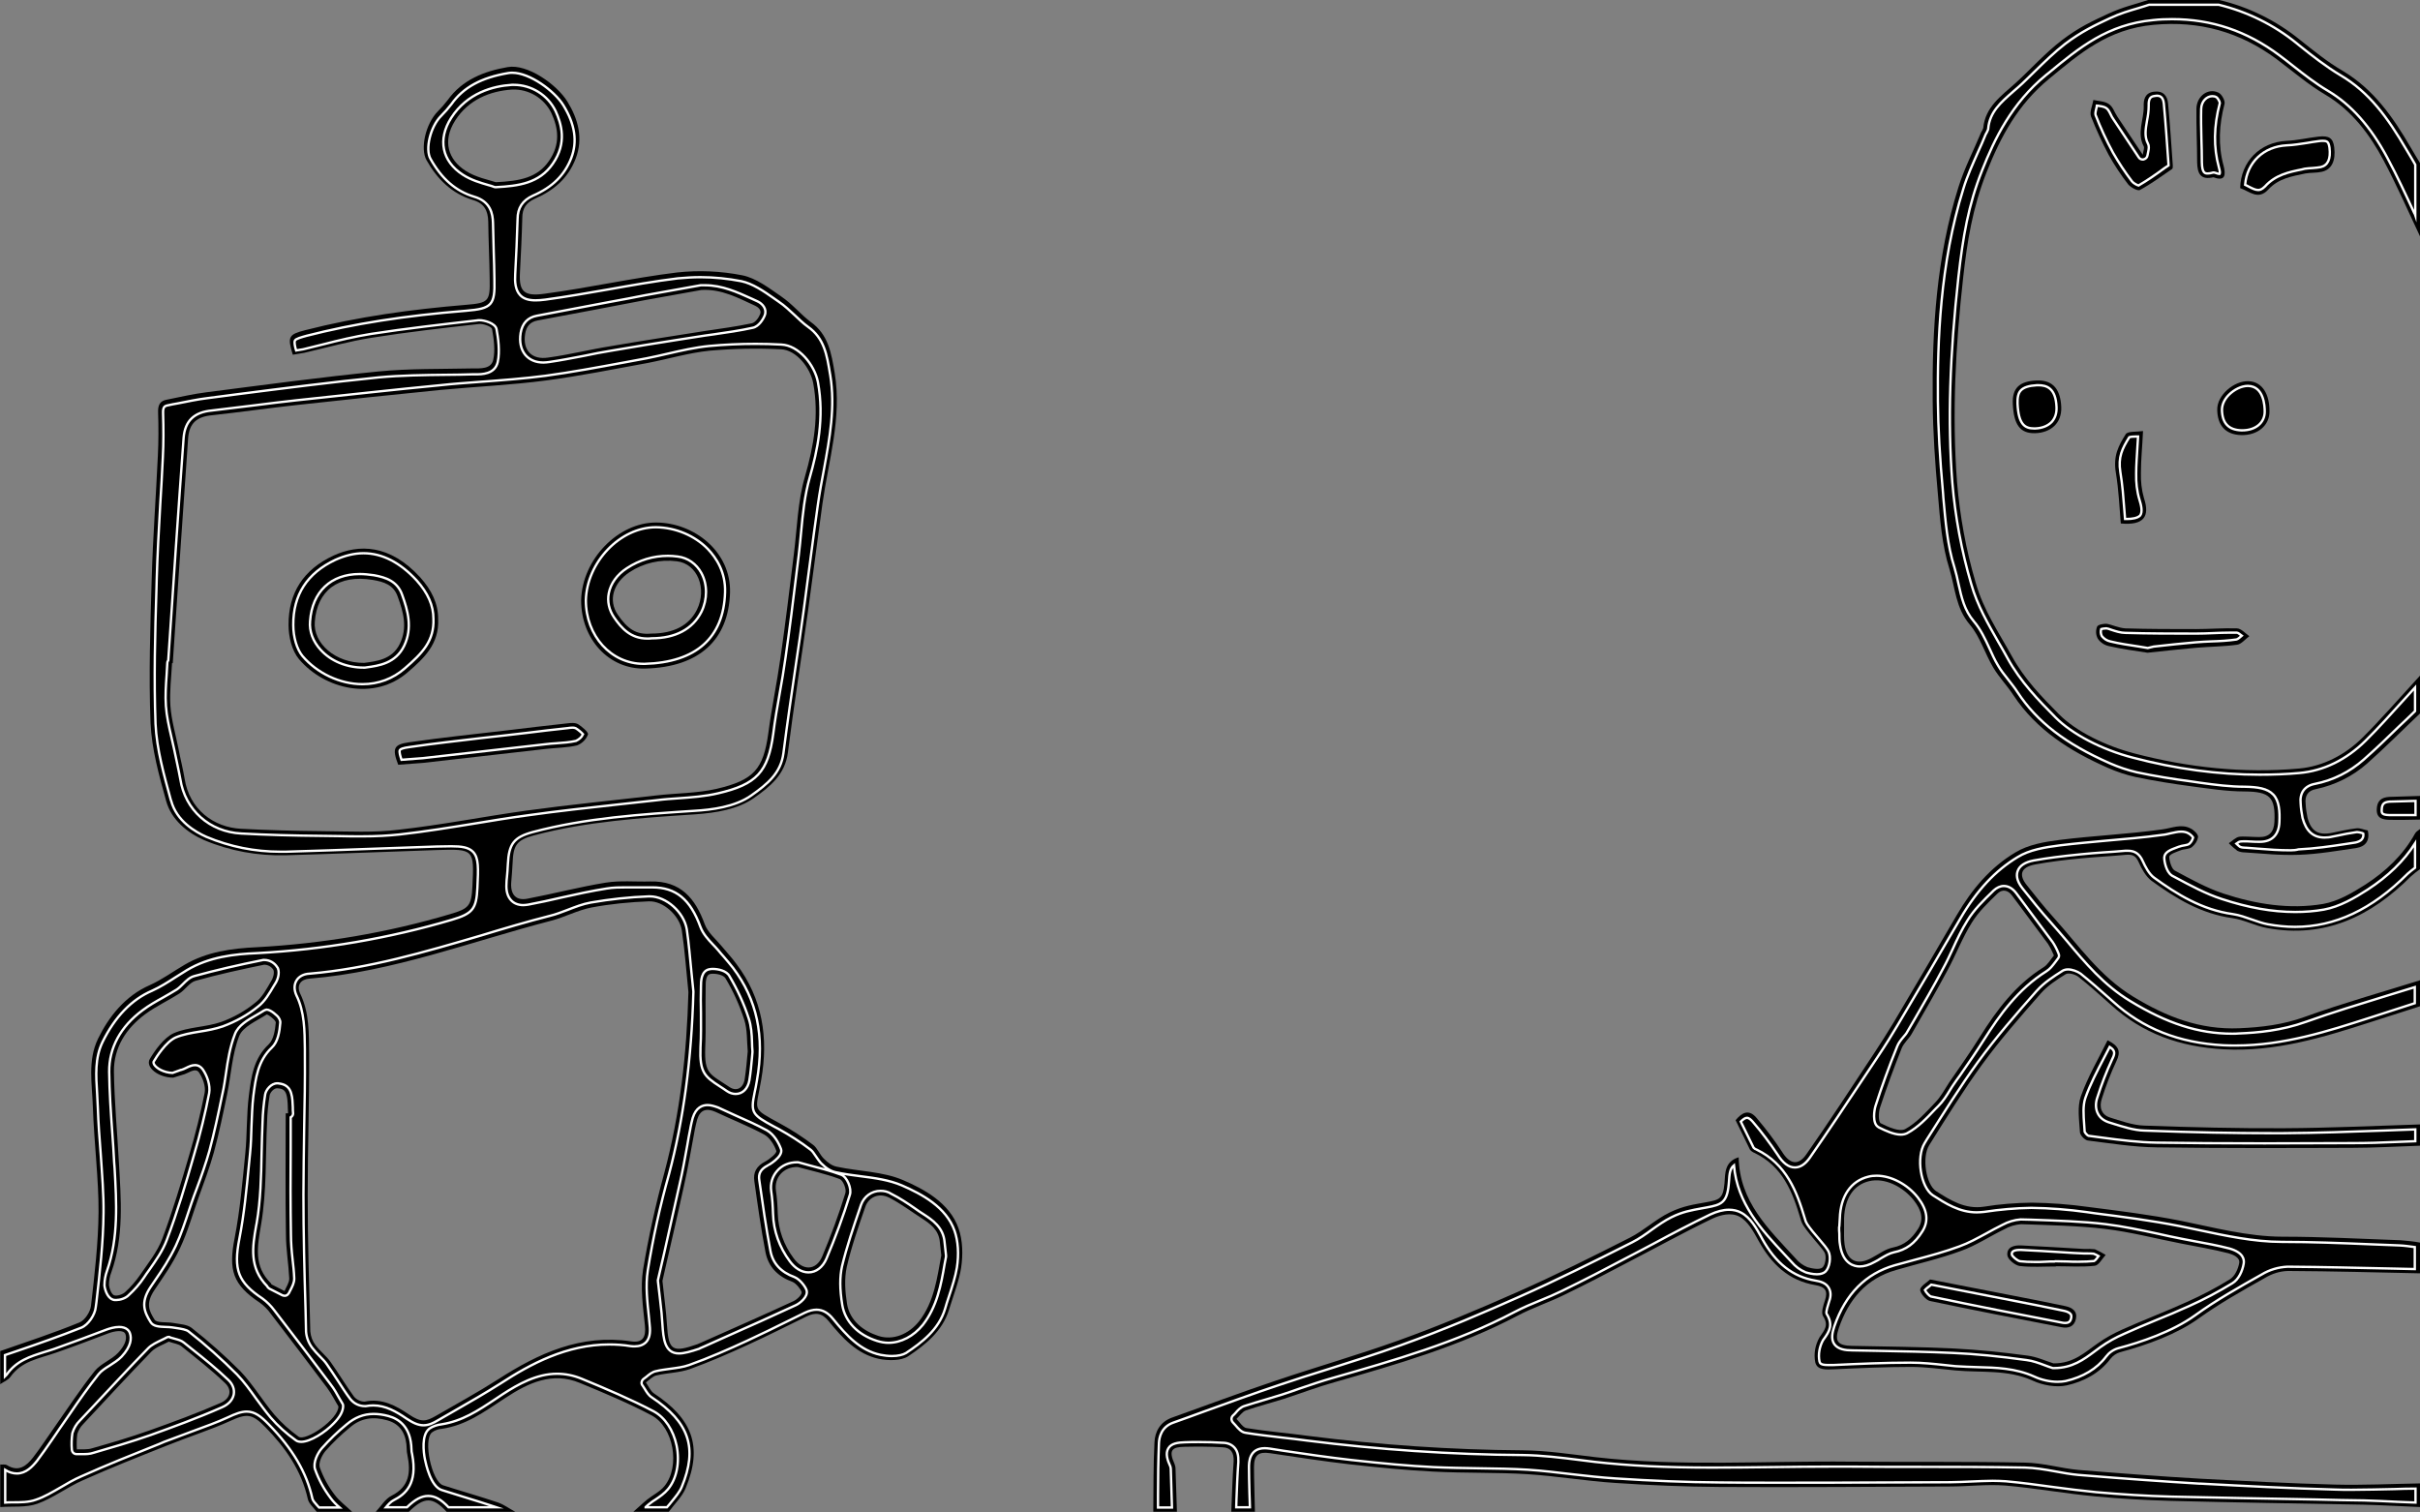 <?xml version="1.0" encoding="utf-8"?>
<!-- Generator: Adobe Illustrator 25.2.3, SVG Export Plug-In . SVG Version: 6.00 Build 0)  -->
<svg version="1.1" id="레이어_1" xmlns="http://www.w3.org/2000/svg" xmlns:xlink="http://www.w3.org/1999/xlink" x="0px"
	 y="0px" viewBox="0 0 1024 640" style="enable-background:new 0 0 1024 640;" xml:space="preserve">
<rect x="0" y="0" width="1024" height="640" fill="#808080" stroke="none"/>
<style type="text/css">
	.st0{stroke:#FFFFFF;stroke-miterlimit:10;}
</style>
<g id="레이어_2_1_">
	<g id="레이어_1-2">
		<path d="M0.1,571.7c11.2-3.9,22.5-7.6,33.5-12.1c2.3-0.9,4.6-4.5,4.9-7c1.5-13.2,3.1-26.5,3.2-39.8s-1.9-29.5-2.4-44.3
			c-0.3-9.7-2.3-19.8,2.2-29s11.4-18.1,22-22.7c5.1-2.3,9.7-5.7,14.5-8.5c9.5-5.6,20.1-7,30.8-7.5c27.7-1.5,55.1-6.1,81.7-14
			c7.9-2.3,9-3.5,9.4-11.7c0.8-15.8,0.7-15.9-15.2-15.4c-21.3,0.7-42.5,1.6-63.8,2.2c-11.8,0.3-23.6-1.8-34.5-6.4
			c-7.1-3.1-13.9-8.6-16.1-16.6c-3-10.8-6.1-21.9-6.6-33c-0.8-20.4-0.1-40.8,0.5-61.2c0.5-17.3,1.8-34.6,2.6-51.9
			c0.3-6.1,0.3-12.2,0.1-18.3c-0.1-3,0.7-4.9,3.8-5.4c5.5-1.1,11-2.4,16.6-3.1c24.2-3.1,48.4-6.4,72.7-8.8c13.2-1.3,26.5-1,39.8-1.3
			c3.6,0,8,0.3,8.9-3.6s0.3-8.8-0.5-13.1c-0.2-1-3.7-2.3-5.5-2.1c-15.1,1.7-30.3,3.4-45.3,5.8c-9.7,1.5-19.1,4.2-28.7,6.4l-4.8,0.8
			c-2.4-7.7-1.7-8.6,5.3-10.4c22.3-5.7,45-8.8,67.9-10.7c9.8-0.8,10.3-1.5,10.1-11.2c-0.1-8-0.5-16-0.6-24c-0.1-4.7-1.7-7.8-6.6-9.2
			c-8.8-2.7-15-8.8-19.5-16.8c-2.8-4.9-0.4-15.4,4.7-20.6c1.5-1.5,2.9-3.1,4.2-4.8c6.2-8.7,15.6-12.3,25.4-14
			c8.3-1.5,20.8,7.3,25.3,14.6s6.8,15.5,3.5,24.1s-9.5,13.6-17.3,17c-3.7,1.7-5.3,4.1-5.3,8.1c-0.2,7.8-0.6,15.6-1,23.4
			s1.8,9.9,10.4,8.7c18.8-2.5,37.3-6.7,56.1-9c9.2-1,18.5-0.6,27.6,1.2c5.9,1.2,11.3,5.4,16.4,8.9c5.1,3.5,8.1,7.5,12.5,10.8
			c7.6,5.4,8.8,13.4,10.2,21.7c3.1,18.9-2.6,36.9-5.2,55.3c-2.1,15.1-4,30.3-6.1,45.4c-2.8,20-6,39.8-8.5,59.8
			c-1.2,9.4-7.6,14.5-14.4,19.3s-16.2,6.3-25,6.9c-22.9,1.5-45.8,3-68.1,8.9c-7.3,2-8.7,4.1-9,11.7c-0.1,2.8-0.4,5.6-0.6,8.4
			c-0.3,5,2.1,7.6,6.8,6.7c11.1-2.1,22.1-5,33.2-6.8c6.2-1,12.6-0.3,18.9-0.5c12.8-0.3,19,7.1,23,18.1c1.3,3.5,4.6,6.2,7.1,9.2
			s4.4,5,6.3,7.6c11.1,14.7,13.6,31.3,10.5,49c-2.3,13.7-4.4,11.7,8.1,18.6c4.8,2.6,9.4,5.6,13.8,8.9c1.9,1.4,2.8,4.1,4.6,5.9
			s3.5,3,5.5,3.4c9.4,2,19.5,2,28.1,5.7s19.6,9.5,23.4,20.4c1.8,5.1,1.9,11.2,1.1,16.6s-3.3,11.8-5.1,17.7
			c-2.8,9.2-10,14.9-17.3,19.8c-3.1,2-8.5,1.9-12.4,1.1c-9.3-2-15.5-8.9-21.2-15.9c-3-3.7-5.8-3.8-9.5-2c-8.2,4-16.3,8.1-24.6,11.9
			s-16.3,7.3-24.6,10.3c-4.5,1.6-9.5,1.6-14.2,2.7c-1.6,0.3-3,1.9-4.5,3c1.1,1.5,1.9,3.6,3.4,4.6c16,10.6,20.9,22.2,13.4,40.2
			c-1.5,3.6-4.7,6.6-7.1,9.9h-15c2-1.7,3.8-3.5,5.9-5.2s5.4-3.3,7.3-5.7c6.7-8.3,3.9-24.9-5.5-29.9s-20.1-9.5-30.3-13.7
			c-11.7-4.9-21.9,0-31.5,6.3S197.3,603,187,604.6c-1.5,0.1-3,0.6-4.2,1.5c-3.9,3.1-0.1,20.9,4.7,22.4c7.8,2.5,15.6,4.7,23.3,7.3
			c2.5,0.9,4.8,2.6,7.2,3.9h-29c-5.9-6.4-9.5-6.4-16,0h-14c2.2-2.3,4-5.5,6.7-6.8c7.7-3.9,8.1-10.1,6.7-17.2
			c-0.2-0.8-0.3-1.7-0.3-2.5c-0.1-5.8-2.2-10.5-8.2-12.2s-11.2-1-15.8,3c-3.7,3-7.2,6.4-10.4,10c-1.5,1.8-3,5-2.4,6.9
			c1.5,4.2,3.6,8.1,6.3,11.6c2,2.7,4.9,4.8,7.4,7.2h-15c-1.2-1.7-3.2-3.3-3.7-5.2c-2.7-12.2-9.4-21.8-18-30.6
			c-5.7-5.8-7.8-5.9-15.2-2.5s-17.9,6.8-26.8,10.4c-11.8,4.7-23.7,9.4-35.3,14.6c-6.6,2.9-12.5,7.5-19.2,9.9
			c-4.8,1.7-10.5,1-15.7,1.4v-18c0.9,0.1,2.1-0.2,2.9,0.3c4.9,3,8.2,0.3,11-3.3s6.3-8.9,9.4-13.3c5.5-7.8,10.7-15.8,16.7-23.3
			c2.5-3.1,7.1-4.7,9.9-7.7s3.8-5.7,3.1-7.8s-4.6-1.4-7.3-0.4c-7.3,2.8-14.7,5.6-22.2,8.2s-14.4,3.5-19.2,10.2
			c-1,1.4-2.9,2.1-4.3,3.1L0.1,571.7z M73.1,280.6h-0.3c-0.3,6-1.1,12-0.7,18s2.2,12.1,3.4,18.1c0.8,4.3,1.9,8.5,2.6,12.7
			c2,13.1,12.3,20.7,23.9,21.3s22.8,0.9,34.3,1s21.7,0.7,32.3-0.6c18.2-2,36.1-5.6,54.2-8.1s36.5-4.3,54.8-6.4
			c8.5-1,17.3-0.9,25.6-2.8c15.8-3.7,19.8-8.3,21.9-23.5c1.4-10.8,3.7-21.5,5.2-32.3c2.1-14.5,3.8-28.9,5.6-43.4
			c1.4-11,1.6-22.3,4.7-32.9c3.8-13.2,6-26,3.5-39.6c-1.2-6.4-7.1-14-13.6-14.3c-10.1-0.5-20.2-0.3-30.3,0.6
			c-8.8,0.9-17.4,3.5-26.2,5.2c-14.3,2.6-28.6,5.5-43,7.4s-29.7,2.6-44.6,4c-20.3,2-40.7,4.2-61,6.4c-11.8,1.3-23.7,3-35.6,4.3
			c-6.5,0.6-9.7,3.3-10.2,9.7C77.4,217.2,75.2,248.9,73.1,280.6z M291.3,419.8c-0.9-8.7-1.5-17.5-2.8-26.2c-1-6.2-7.9-12.5-14-12.2
			c-8.1,0.3-16.2,1.1-24.2,2.6c-5.8,1.1-11.3,4.1-17.1,5.6c-33.9,8.8-66.9,21.6-102.2,24.5c-3.5,0.2-5.7,2.6-4,6.3
			c4,8.2,3.7,17.1,3.8,25.8c0.1,19.8-0.6,39.6-0.6,59.4c0,19.8,0.6,38.5,1.1,57.8c0.2,2.1,0.9,4.1,2.2,5.8c1.9,2.5,4.5,4.5,6.3,7
			c3.5,4.9,6.5,10,10,14.8c1.1,1.3,2.8,2.1,4.5,2.1c7.3-1.6,13.4,1.8,18.7,5.4s7.4,2.9,11.3,0.7c8.8-5.1,17.8-10,26.4-15.5
			c17.2-11.1,35.1-19.3,56.4-16.1c4.9,0.7,6.3-1.8,5.8-6.7c-0.8-7.8-2-15.9-0.8-23.6c2.3-13.8,5.3-27.5,9-41
			C287.8,471.2,290.6,445.8,291.3,419.8z M143.2,595.1c-1.2-1.9-2.8-5.2-4.9-8c-7.9-10.5-15.8-20.9-23.8-31.3
			c-1.3-1.8-2.8-3.3-4.6-4.6c-11.4-7.6-13.3-13.7-10.6-27.4c2.3-11.8,3.3-23.9,4.5-35.8c0.8-8.1,0.5-16.4,1.5-24.4s2-15.7,8.4-21.7
			c2.1-2,2.7-6,3-9.2c0.1-1-3.5-3.7-3.9-3.4c-4.2,2.7-10,5.1-11.6,9.1c-3,7.7-3.4,16.4-5.1,24.6s-3.4,16.5-5.6,24.6
			c-1.8,6.5-4.2,12.8-6.5,19.2c-2.3,6.4-4.6,14.5-7.8,21.3s-6.9,11.9-10.8,17.7s-2.3,8.9,0,12.6c0.9,1.5,5.2,0.9,7.9,1.4
			s5.9,0.6,7.8,2.1c7.3,5.7,14.2,11.9,20.7,18.4c5.3,5.6,9.3,12.4,14.3,18.3c3,3.5,6.5,6.6,10.2,9.3
			C129.3,610.1,143.3,600.5,143.2,595.1z M73.3,456c-6.4,0-11.9-4.5-9.9-7.9s5.9-9,10.1-10.9c6.2-2.7,13.6-2.5,20.2-4.8
			c5.2-1.9,10-4.6,14.3-8.1c2.9-2.2,4.8-5.8,6.7-9.1c0.9-1.3,1.5-3.5,1-4.8c-0.8-1.3-2.3-2.2-3.9-2.2c-9.7,2-19.4,4.1-29,6.8
			c-2.6,0.7-4.4,3.8-6.9,5.4c-4.7,3-9.9,5.4-14.4,8.7c-8.1,6-13.4,14.1-13.3,24.4c0.2,12.8,1.4,25.5,2.1,38.2
			c0.9,15.7,2.2,31.5-3.2,46.7c-0.7,1.7-1,3.6-1,5.4c0.2,1.6,1.1,3.9,2.2,4.3s3.6-0.3,4.7-1.4c2.3-2.1,4.4-4.5,6.2-7.1
			c3.4-5,7.4-9.9,9.5-15.5c4.4-11.7,8-23.8,11.5-35.8c2.5-8.5,4.7-17.2,6.4-25.9c0.5-2.7-0.8-6.3-2.4-8.6s-4.6,0.5-7,1L73.3,456z
			 M280.3,542c0.8,7.8,1.6,13.1,1.9,18.4c0.7,11.1,2.2,12.1,12.9,8.4l2.3-1c12.8-5.7,25.6-11.3,38.3-17.2c1.6-0.7,3.8-2.9,3.5-3.9
			s-2.2-3.6-3.9-4.3c-6.1-2.2-10.2-6.3-11.4-12.6c-1.9-9.9-3.3-19.9-4.7-29.9c-0.6-3.8,0.9-6.5,4.6-8.4c1.9-1,5-3.6,4.7-4.5
			c-0.9-2.6-2.8-5.6-5.1-6.9c-6.7-3.6-13.8-6.4-20.6-9.6c-3.8-1.7-6.5-1-7.8,3.2c-0.4,1.4-0.7,2.9-1,4.3c-1.5,7.9-2.8,15.9-4.6,23.8
			C286.3,516,283,530.1,280.3,542z M398.3,531.2l-0.6-5.5c-0.4-5.3-4.1-7.9-8-10.4s-8.7-6.1-13.4-8.5s-8.8,0.1-10.1,3.7
			c-2.9,8.4-5.9,16.9-7.9,25.6c-1.1,5-0.7,10.5,0.1,15.6c1.2,7.3,7.1,11.6,13.3,13.6s12.8-0.7,17.2-6.2
			C395.3,550.9,396.5,540.9,398.3,531.2z M296.8,122.7l-23.4,4.2c-15.3,2.9-30.6,5.9-45.9,8.7c-3.3,0.6-4.8,2.6-5.3,5.7
			c-1.1,6.8,2.7,11.1,9.8,10c8.8-1.2,17.5-3.4,26.3-4.8c13.3-2.3,26.5-4.3,39.7-6.4c6.7-1,13.5-1.9,20.1-3.3c1.5-0.3,3-2.4,3.6-4
			s-1-2.9-2.1-3.4C312.4,126.1,305.3,122.2,296.8,122.7z M71.4,567.7c-2.3,1.3-5.3,2.2-7.3,4.2c-9.8,10.1-19.3,20.4-28.9,30.7
			c-1.2,1.2-2,2.6-2.5,4.2c-0.3,2.2-0.3,4.3-0.2,6.5c2.2-0.1,4.5,0.2,6.6-0.5c8.1-2.3,16.2-4.7,24.1-7.5c10.1-3.6,20.2-7.3,30-11.6
			c4.3-1.8,5.1-5.5,2.1-8.4c-5.8-5.6-12.3-10.6-18.6-15.7C75.5,568.7,73.7,568.5,71.4,567.7z M209.8,77.1c10.3-0.5,17.6-1.9,22.5-9
			s4-13.8,1-20.3c-3.1-6.3-9.6-10.2-16.6-9.9c-9.4,0.6-18.5,4.3-24.1,13.1s-2.8,16.6,4.3,21.2C201.3,75.1,206.9,76.1,209.8,77.1z
			 M337.5,493.8c-6-0.1-9.9,4.5-9.2,9.8c0.5,3.3,0.7,6.6,0.8,9.9c0.2,6.8,2.6,13.4,6.7,18.9c3.9,5.4,9.5,5.3,12.1-0.7
			c3.7-8.8,7-17.7,9.8-26.8c0.6-1.7-1-5.5-2.4-6C349.4,496.7,343.1,495.3,337.5,493.8z M120.9,471.1h1c-0.2-2.7,0-5.4-0.7-7.9
			s-2.5-2.6-3.9-2.7s-3,1.8-3.2,3c-0.6,3.7-1,7.5-1.1,11.3c-0.7,14.4-0.1,29.1-2.5,43.2c-1.6,9.5-3.3,17.7,4.2,25.1
			c0.1,0.1,0.1,0.4,0.2,0.4l5.5,2.8c0.7-1.7,2-3.5,2-5.3c-0.3-6.2-1.4-12.5-1.4-18.7C120.7,505.2,120.9,488.2,120.9,471.1z
			 M316.4,444.9c-0.4-4.3-0.1-9.2-1.5-13.5c-2-6.1-4.6-11.9-7.9-17.4c-0.8-1.5-4.2-2.2-6.3-1.9s-2.1,3.4-2.1,5.3
			c-0.2,8.7,0.2,17.3-0.2,25.9c-0.4,11.4,2,11.1,10.3,16.7c3,2,5.8,0.4,6.4-3.3S316,449.1,316.4,444.9z"/>
		<path class="st0" d="M273.2,637.7c0.6-0.6,1.3-1.1,1.9-1.6c0.6-0.5,1.5-1.1,2.3-1.6c1.8-1.2,3.8-2.6,5.3-4.4
			c3.7-4.5,5-11.4,3.6-18.4c-1.4-6.6-4.9-11.9-9.7-14.5c-9.5-5-20.3-9.6-30.5-13.8c-3.4-1.4-6.9-2.1-10.4-2.1
			c-8.6,0-16.4,4.4-22.9,8.6c-0.9,0.6-1.8,1.2-2.7,1.8c-8.1,5.4-14.5,9.6-23.3,11c-1.8,0.2-3.6,0.8-5.1,1.8c0,0-0.1,0-0.1,0.1
			c-3.3,2.6-2.4,9.9-1.8,12.9c0.4,1.9,2.4,11.5,7.1,13c3.2,1,6.5,2,9.6,3c4.5,1.4,9.1,2.8,13.6,4.3c0,0,0,0,0,0h-20.3
			c-3.2-3.4-5.8-4.8-8.6-4.8c-2.8,0-5.5,1.4-9,4.8h-8.9c1.1-1.3,2.1-2.4,3.3-3c4.9-2.5,10.2-6.9,7.8-19.4c-0.2-0.8-0.3-1.4-0.3-2.1
			c-0.2-9.5-5.3-12.9-9.7-14.1c-2.2-0.6-4.3-0.9-6.3-0.9c-4.2,0-8,1.5-11.4,4.4c-3.8,3.1-7.3,6.5-10.6,10.2c-1.7,2-3.7,5.9-2.8,8.8
			c1.6,4.5,3.8,8.5,6.6,12.2c1.1,1.5,2.4,2.8,3.8,4H135c-0.3-0.3-0.6-0.7-0.9-1c-0.8-0.9-1.7-1.9-1.9-2.7
			c-2.4-11-8.3-21.1-18.5-31.5c-3.3-3.4-5.9-5.4-9.3-5.4c-2.3,0-4.7,0.9-8.1,2.5c-4.3,2-9.6,3.9-15.3,6c-3.8,1.4-7.8,2.9-11.5,4.3
			l-2.1,0.9c-11,4.4-22.3,8.9-33.2,13.8c-3,1.3-5.9,3-8.6,4.6c-3.5,2-6.8,4-10.4,5.2c-3,1.1-6.4,1.1-10,1.1c-1,0-2,0-3,0.1v-13.8
			c1.6,1,3.3,1.5,4.9,1.5c3.9,0,6.6-2.9,8.6-5.4c1.9-2.5,4.2-5.8,6.4-9c1-1.5,2.1-3,3-4.4c1.5-2.2,3-4.3,4.5-6.5
			c3.8-5.6,7.8-11.3,12.1-16.7c1.1-1.4,2.8-2.5,4.6-3.6c1.8-1.2,3.7-2.3,5.2-3.9c4.1-4.4,4.2-7.8,3.5-9.8c-0.3-1-1.4-2.7-4.6-2.7
			c-2,0-4.2,0.7-5.3,1.1c-8.2,3.1-15.1,5.7-22.2,8.2c-1.4,0.5-2.8,0.9-4.1,1.3c-6,1.9-11.8,3.6-16,9.6c-0.2,0.2-0.4,0.4-0.7,0.7v-9
			c1.9-0.6,3.7-1.3,5.6-1.9c8.8-3,17.9-6.2,26.7-9.7c3-1.2,5.8-5.5,6.1-8.6l0.3-2.2c1.4-12.4,2.9-25.1,3-37.8
			c0.1-7.7-0.6-16.2-1.2-25.1c-0.5-6.4-1-13-1.2-19.2c-0.1-2-0.2-4.1-0.3-6.1c-0.5-7.8-1-15.1,2.3-21.9c5.2-10.6,12.3-18,21-21.7
			c3.5-1.6,6.8-3.7,9.9-5.7c1.6-1,3.2-2,4.8-3c9.4-5.6,19.9-6.8,29.9-7.2c27.8-1.5,55.5-6.2,82.2-14.1c8.8-2.6,10.4-4.6,10.8-13.5
			c0.4-8.4,0.6-12.6-1.8-15.2c-1.9-2-4.9-2.4-9.3-2.4c-1.7,0-3.6,0.1-6.1,0.1c-8.6,0.3-17.1,0.6-25.6,0.9
			c-12.5,0.5-25.4,0.9-38.2,1.3c-0.8,0-1.6,0-2.4,0c-10.8,0-21.3-2.1-31.3-6.3c-4.5-2-12.6-6.6-14.9-15.3l-0.1-0.2
			c-2.9-10.6-6-21.5-6.5-32.3c-0.7-19-0.2-38.5,0.4-57.2l0.1-3.8c0.3-10.6,0.9-21.4,1.5-31.9c0.4-6.5,0.8-13.3,1.1-20
			c0.3-5.8,0.3-11.8,0.1-18.5c-0.1-2.7,0.6-3.1,2.1-3.4c1.4-0.3,2.8-0.6,4.1-0.8c4.1-0.8,8.3-1.7,12.4-2.2c4.4-0.6,8.7-1.1,13-1.7
			c19.5-2.5,39.7-5.1,59.6-7.1c9.5-0.9,19.3-1,28.7-1.1c3.6,0,7.3-0.1,10.9-0.2l1.4,0c2.7,0,8.2,0,9.4-5.2c1-4.5,0.2-10.1-0.5-13.9
			c-0.5-2.6-5.3-3.8-7.1-3.8c-0.2,0-0.4,0-0.6,0l-0.7,0.1c-14.7,1.7-29.9,3.4-44.7,5.7c-6.9,1.1-13.6,2.7-20.2,4.4
			c-2.8,0.7-5.7,1.4-8.5,2.1l-3,0.5c-0.5-1.6-0.9-3.5-0.5-4.2c0.4-0.8,2.8-1.4,4.9-2c19.9-5.1,41.4-8.5,67.6-10.6
			c10.8-0.9,12.2-2.4,11.9-13.2c0-4-0.2-8.1-0.3-12c-0.1-3.9-0.2-8-0.3-12c-0.1-3.8-1-9.1-8.1-11.1c-7.6-2.3-13.6-7.5-18.3-15.9
			c-2.4-4.1-0.1-13.7,4.4-18.2c1.6-1.6,3-3.2,4.4-5c5-7.1,12.7-11.3,24.2-13.2c0.5-0.1,1.1-0.1,1.6-0.1c7.3,0,17.8,7.6,21.6,13.8
			c4.9,8,6,15.3,3.3,22.3c-2.8,7.2-7.9,12.3-16.2,15.9c-4.4,2-6.5,5.2-6.5,9.9c-0.2,7.7-0.6,15.6-1,23.3c-0.2,3.2,0,6.7,2.1,8.9
			c1.4,1.5,3.5,2.2,6.5,2.2c1.2,0,2.5-0.1,4.1-0.3c8.9-1.2,17.9-2.8,26.6-4.3c9.6-1.7,19.6-3.5,29.5-4.7c3.2-0.3,6.4-0.5,9.6-0.5
			c5.8,0,11.6,0.6,17.3,1.7c4.7,1,9.3,4.1,13.7,7.2c0.7,0.5,1.3,0.9,2,1.4c2.7,1.8,4.8,3.9,6.9,5.8c1.7,1.6,3.5,3.4,5.6,4.9
			c6.8,4.8,8,11.8,9.3,19.9l0.1,0.5c2.2,13.6-0.2,26.5-2.7,40.2c-0.9,4.7-1.8,9.6-2.5,14.5c-1.1,7.6-2.1,15.3-3.1,22.7
			c-1,7.4-2,15.1-3,22.7c-1,7.4-2.1,14.9-3.2,22.2c-1.8,12.3-3.7,25.1-5.3,37.7c-1.1,8.5-6.8,13.1-13.6,17.9c-6.9,4.9-17,6.1-24,6.5
			c-22.6,1.5-46,3-68.5,9c-8,2.2-10.1,5-10.5,13.6c-0.1,1.8-0.2,3.7-0.4,5.5c-0.1,0.9-0.2,1.9-0.2,2.8c-0.2,3.1,0.5,5.4,2,7
			c1.2,1.3,3,2,5.1,2c0.7,0,1.4-0.1,2.1-0.2c4.7-0.9,9.5-1.9,14.1-3c6.2-1.4,12.7-2.8,19-3.8c2.9-0.5,5.8-0.5,8.1-0.5
			c1.3,0,2.6,0,3.9,0c1.3,0,2.6,0,4,0c0.9,0,1.8,0,2.7,0c0.2,0,0.5,0,0.7,0c10,0,16.1,5,20.4,16.8c1.1,2.9,3.2,5.2,5.3,7.4
			c0.8,0.8,1.5,1.6,2.2,2.4c0.8,1,1.6,1.9,2.4,2.8c1.4,1.6,2.6,3.1,3.9,4.7c10.1,13.4,13.4,28.9,10.1,47.5c-0.3,2.1-0.7,3.7-1,5.2
			c-1.8,8.7-1,9.4,8.2,14.4l1.9,1c4.7,2.6,9.3,5.5,13.6,8.8c0.8,0.6,1.4,1.6,2.1,2.6c0.7,1,1.4,2.1,2.3,3.1c2.3,2.3,4.3,3.5,6.5,3.9
			c3.3,0.7,6.8,1.2,10.1,1.6c6.3,0.8,12.2,1.6,17.6,3.9c8.5,3.7,18.8,9.2,22.3,19.2c1.5,4.3,1.9,9.8,1,15.6c-0.6,3.7-2,8.1-3.4,12.3
			c-0.6,1.7-1.1,3.4-1.6,5.1c-2.7,8.9-9.9,14.3-16.5,18.7c-1.3,0.8-3.4,1.3-6,1.3c-1.6,0-3.3-0.2-4.8-0.5
			c-8.6-1.8-14.4-8.2-20.1-15.2c-2.1-2.6-4.4-3.9-7-3.9c-1.5,0-3.1,0.4-5,1.3c-2.2,1.1-4.5,2.2-6.7,3.3c-5.8,2.9-11.8,5.8-17.8,8.6
			c-7.6,3.5-15.7,7.1-24.4,10.2c-2.5,0.9-5.1,1.2-8,1.6c-2,0.3-4,0.5-6,1c-1.6,0.3-2.9,1.4-4.1,2.4c-0.4,0.3-0.8,0.6-1.2,0.9
			c-0.4,0.3-0.7,0.8-0.8,1.3c-0.1,0.5,0,1.1,0.4,1.5c0.3,0.4,0.6,0.9,0.9,1.4c0.8,1.3,1.6,2.7,3,3.6c15.8,10.5,19.5,21.4,12.7,37.8
			c-0.9,2.2-2.6,4.2-4.3,6.3c-0.6,0.8-1.3,1.6-2,2.4H273.2z M71.4,565.7c-0.3,0-0.7,0.1-1,0.3c-0.7,0.4-1.4,0.7-2.2,1.1
			c-1.8,0.9-3.9,1.8-5.5,3.4c-8.2,8.4-16.2,17.1-24.1,25.5l-4.9,5.2c-1.4,1.4-2.4,3.1-3,5c0,0.1-0.1,0.2-0.1,0.3
			c-0.3,2.3-0.4,4.6-0.2,6.9c0.1,1.1,0.9,1.9,2,1.9c0,0,0.1,0,0.1,0c0.4,0,0.8,0,1.1,0l1.4,0c1.4,0,3,0,4.7-0.6
			c7.2-2.1,15.9-4.6,24.1-7.5c9.2-3.3,19.9-7.2,30.1-11.7c2.8-1.2,4.5-3.1,5-5.4c0.4-2.2-0.4-4.4-2.3-6.2c-4.8-4.6-10.1-8.9-15.3-13
			c-1.2-0.9-2.3-1.9-3.5-2.8c-1.1-0.9-2.4-1.2-3.8-1.6c-0.7-0.2-1.4-0.4-2.1-0.6C71.8,565.7,71.6,565.7,71.4,565.7z M111.7,427.6
			c-0.9,0.6-2,1.2-3,1.8c-3.9,2.2-7.9,4.5-9.3,8.2c-2.1,5.4-3,11.1-3.8,16.7c-0.4,2.7-0.8,5.5-1.4,8.2l-0.2,0.9
			c-1.6,7.8-3.3,15.8-5.4,23.6c-1.5,5.3-3.4,10.7-5.3,15.8c-0.4,1.1-0.8,2.2-1.2,3.2c-0.7,1.9-1.4,4-2.1,6.1
			c-1.7,5.1-3.4,10.3-5.6,15c-2.7,5.7-5.7,10.2-9,15c-0.5,0.8-1.1,1.6-1.7,2.5c-4.4,6.6-2.6,10.6,0,14.8c1.1,1.9,3.7,2,6.4,2.1
			c1,0,2.1,0.1,2.8,0.2c0.6,0.1,1.3,0.2,2,0.3c1.9,0.3,3.9,0.6,4.9,1.4c7.2,5.6,14.1,11.8,20.5,18.2c2.9,3,5.5,6.6,8,10.1
			c2,2.7,4,5.5,6.2,8.1c3.1,3.6,6.7,6.8,10.6,9.6c0.6,0.5,1.4,0.7,2.4,0.7h0c3.8,0,10.1-4,13.7-7.8c2.7-2.7,4-5.2,4-7.4
			c0-0.4-0.1-0.7-0.3-1c-0.4-0.6-0.8-1.4-1.3-2.2c-1-1.8-2.2-4-3.7-5.9c-8.3-11-16.1-21.3-23.8-31.3c-1.4-1.9-3.1-3.6-5-5
			c-10.4-6.9-12.4-12.2-9.8-25.4c2-10.2,3-20.8,4-30.9c0.2-1.7,0.3-3.4,0.5-5.1c0.4-3.8,0.5-7.6,0.6-11.3c0.2-4.3,0.3-8.8,0.8-13
			c1-7.7,1.9-14.9,7.8-20.5c2.6-2.4,3.3-6.7,3.6-10.5c0.1-1.1-0.6-2.1-1.1-2.7c0,0-2.8-2.9-4.7-2.9
			C112.5,427.3,112,427.4,111.7,427.6L111.7,427.6z M158,594.7c5.1,0,9.7,2.6,13.9,5.5c3,2,5.1,2.9,7.3,2.9c2.2,0,4.1-0.9,6.1-2.1
			c2.4-1.4,4.9-2.8,7.3-4.2c6.3-3.6,12.9-7.4,19.2-11.4c12.6-8.2,28-16.5,46-16.5c3,0,6,0.2,9,0.7c0.6,0.1,1.2,0.1,1.8,0.1l0,0
			c2,0,3.6-0.6,4.8-1.8c1.4-1.5,1.9-3.8,1.5-7.2c-0.1-1.1-0.2-2.1-0.3-3.2c-0.7-6.6-1.5-13.5-0.5-19.9c2.2-13.7,5.2-27.4,9-40.8
			c6.1-23,9.5-48.2,10.3-77c0-0.1,0-0.2,0-0.3c-0.3-2.6-0.5-5.3-0.8-7.9c-0.6-6-1.1-12.3-2-18.4c-1.2-7.2-8.7-13.9-15.6-13.9
			c-0.2,0-0.3,0-0.5,0c-8.2,0.3-16.4,1.2-24.5,2.6c-3.4,0.6-6.7,1.9-9.8,3.1c-2.4,0.9-4.9,1.9-7.4,2.5c-9.8,2.5-19.6,5.4-29.1,8.3
			c-23.5,6.9-47.8,14.1-72.7,16.2c-2.5,0.1-4.6,1.2-5.6,3c-1,1.7-1,3.9,0,6.1c3.5,7.1,3.5,15.1,3.6,22.8l0,2.2
			c0.1,10.5-0.1,21.3-0.3,31.6c-0.1,9.1-0.3,18.5-0.3,27.8c0,16.8,0.4,32.4,0.9,48.9l0.2,9c0,0,0,0.1,0,0.1c0.2,2.5,1.1,4.8,2.6,6.8
			c1,1.3,2.1,2.5,3.2,3.6c1.1,1.1,2.2,2.2,3,3.4c1.6,2.3,3.2,4.7,4.7,7c1.7,2.6,3.4,5.3,5.3,7.8c0,0,0.1,0.1,0.1,0.1
			c1.5,1.8,3.7,2.8,6,2.8c0,0,0,0,0,0c0.1,0,0.3,0,0.4,0C155.8,594.8,156.9,594.7,158,594.7z M299.4,467.6c-2.1,0-4.9,0.9-6.3,5.5
			c-0.4,1.3-0.6,2.6-0.9,3.9l-0.1,0.6c-0.5,2.4-0.9,4.7-1.3,7.1c-1,5.5-2,11.2-3.3,16.7c-2.2,10-4.5,20.1-6.5,29
			c-0.9,3.9-1.8,7.7-2.6,11.2c0,0.2-0.1,0.4,0,0.6c0.3,2.9,0.6,5.4,0.9,7.7c0.5,3.9,0.8,7.3,1,10.6c0.4,5.7,0.8,12.2,7,12.2h0
			c2.2,0,5-0.8,8.6-2c0,0,0.1,0,0.1-0.1l2.3-1c2.9-1.3,5.8-2.6,8.7-3.9c9.7-4.3,19.8-8.8,29.7-13.4c1.6-0.7,5.4-3.6,4.6-6.3
			c-0.4-1.4-2.7-4.6-5.1-5.6c-5.8-2.1-9.2-5.8-10.2-11.1c-1.9-9.9-3.3-20-4.7-29.8c-0.5-2.9,0.6-4.8,3.5-6.3c0.1,0,6.7-3.7,5.7-6.9
			c-1-2.8-3-6.3-6-8c-4.4-2.4-9-4.4-13.5-6.4c-2.4-1.1-4.9-2.2-7.2-3.3C302.1,468,300.7,467.6,299.4,467.6z M372.6,503.9
			c-3.7,0-7,2.3-8.3,6l-0.5,1.5c-2.7,7.9-5.5,16.1-7.5,24.4c-1,4.5-1,9.7,0.1,16.4c1.2,7,6.5,12.6,14.7,15.2
			c1.6,0.5,3.2,0.8,4.8,0.8c5.4,0,10.7-2.8,14.6-7.6c6-7.7,7.7-16.9,9.2-25.7c0.2-1,0.4-2,0.6-3.1c0-0.2,0-0.4,0-0.6l-0.6-5.5
			c-0.5-6.5-5.4-9.6-8.9-11.9c-1.2-0.7-2.4-1.6-3.7-2.5c-3-2.1-6.5-4.4-9.9-6.1C375.7,504.2,374.1,503.9,372.6,503.9z M111.8,406.2
			c-0.1,0-0.3,0-0.4,0c-10.9,2.2-20,4.3-29.1,6.8c-2,0.5-3.5,2-5,3.5c-0.8,0.8-1.6,1.6-2.5,2.2c-1.9,1.2-3.9,2.3-5.8,3.4
			c-2.9,1.6-5.9,3.3-8.7,5.4c-9.3,6.9-14.2,15.9-14.1,26c0.1,8.6,0.7,17.3,1.3,25.7c0.3,4.1,0.6,8.4,0.8,12.6l0.2,2.6
			c0.8,14.4,1.7,29.3-3.2,43.3c-0.7,1.9-1.1,4-1.1,6.1c0,0.1,0,0.2,0,0.2c0.2,1.7,1.2,5.1,3.5,5.9c0.4,0.2,0.9,0.2,1.5,0.2
			c1.6,0,4-0.7,5.3-2.1c2.4-2.2,4.6-4.7,6.4-7.4c0.7-1.1,1.5-2.2,2.3-3.3c2.8-4,5.7-8.1,7.4-12.7c4.4-11.6,8-23.6,11.5-35.9
			c2.7-9.1,4.8-17.8,6.4-26.1c0.6-3.4-0.9-7.5-2.7-10.1c-0.8-1.1-1.9-1.8-3.3-1.8c-1.3,0-2.6,0.6-3.8,1.2c-0.7,0.3-1.4,0.7-1.9,0.8
			c-0.1,0-0.1,0-0.2,0L73,454c-3.6-0.1-6.8-1.9-7.8-3.6c-0.4-0.8-0.2-1.2-0.1-1.3c1.1-1.9,5.1-8.2,9.2-10.1
			c3.1-1.3,6.6-1.9,10.3-2.5c3.2-0.5,6.5-1.1,9.7-2.2c5.4-2,10.5-4.8,14.9-8.4c2.9-2.2,4.8-5.6,6.7-8.8l0.5-0.8
			c1.2-1.8,2-4.5,1.2-6.6c0-0.1-0.1-0.2-0.2-0.3C116.2,407.4,114.1,406.2,111.8,406.2C111.8,406.2,111.8,406.2,111.8,406.2z
			 M119.5,548.1c0.3,0.1,0.6,0.2,0.9,0.2c0.2,0,0.5,0,0.7-0.1c0.5-0.2,0.9-0.6,1.2-1.1c0.2-0.4,0.4-0.9,0.7-1.4
			c0.7-1.4,1.5-2.9,1.5-4.7c-0.1-2.8-0.4-5.5-0.7-8.1c-0.4-3.5-0.7-7.1-0.7-10.6c-0.2-12.2-0.2-24.6-0.1-36.6c0-4.3,0-8.6,0-12.9
			c0.2-0.1,0.3-0.2,0.5-0.4c0.4-0.4,0.6-1,0.5-1.5c-0.1-0.8-0.1-1.6-0.1-2.4c-0.1-1.9-0.1-3.9-0.7-5.9c-1.1-3.8-4.2-4-5.6-4.2
			c-0.1,0-0.2,0-0.3,0c-2.6,0-4.8,2.8-5.1,4.7c-0.6,3.8-1,7.7-1.1,11.6c-0.2,4.3-0.3,8.8-0.4,13.1c-0.2,9.9-0.4,20.1-2.1,29.8
			l-0.2,1c-1.6,9.1-3,17.8,4.6,25.6c0.3,0.6,0.7,0.9,1,1.1L119.5,548.1z M337.3,491.8c-3.4,0-6.5,1.3-8.5,3.7
			c-2,2.3-2.9,5.3-2.5,8.4c0.5,3.2,0.7,6.5,0.8,9.7c0.2,7.3,2.7,14.2,7.1,20.1c2.2,3,5,4.7,7.9,4.7c3.2,0,6-2.1,7.6-5.8
			c3.7-8.8,7.1-17.9,9.9-27c0.9-2.6-1.2-7.6-3.6-8.5c-4.6-1.7-9.3-2.9-13.9-4.1c-1.4-0.4-2.7-0.7-4-1.1c-0.2,0-0.3-0.1-0.5-0.1
			L337.3,491.8z M301.7,410c-0.5,0-0.9,0-1.3,0.1c-3.8,0.5-3.8,5.3-3.8,7.3c-0.1,3.7-0.1,7.5,0,11.2c0,4.8,0.1,9.8-0.2,14.6
			c-0.4,10.5,1.7,12.3,8.2,16.5c0.9,0.6,1.9,1.2,3,2c1.2,0.8,2.4,1.2,3.7,1.2c0,0,0,0,0,0c3,0,5.2-2.3,5.8-5.8
			c0.5-3.1,0.8-6.3,1.1-9.6l0.2-2.3c0-0.1,0-0.2,0-0.4c-0.1-1.2-0.2-2.5-0.2-3.8c-0.1-3.3-0.3-6.8-1.4-10.1
			c-2-6.2-4.8-12.2-8.1-17.8C307.5,410.7,303.7,410,301.7,410z M71.2,279.4c-0.2,0.3-0.4,0.7-0.4,1.1c-0.1,1.7-0.2,3.5-0.3,5.2
			c-0.3,4.2-0.6,8.6-0.3,13c0.3,4.4,1.3,8.8,2.3,13.1c0.4,1.7,0.8,3.5,1.2,5.3c0.4,1.9,0.8,3.9,1.2,5.7c0.5,2.4,1,4.6,1.4,6.9
			c2,13,12.3,22.3,25.8,23c11,0.6,22.2,0.9,34.4,1c2.5,0,4.9,0.1,7.3,0.1c3.2,0.1,6.2,0.1,9.2,0.1c6.4,0,11.3-0.3,16.1-0.8
			c10.8-1.2,21.7-3,32.2-4.7c7.2-1.2,14.6-2.4,22-3.4c12.7-1.8,25.7-3.2,38.3-4.6c5.5-0.6,10.9-1.2,16.4-1.8c3-0.4,6.1-0.6,9-0.8
			c5.5-0.4,11.3-0.8,16.8-2.1c16.4-3.8,21.2-9,23.4-25.2c0.7-5.7,1.7-11.4,2.7-17c0.9-5,1.8-10.2,2.5-15.3
			c1.7-11.8,3.2-23.8,4.6-35.4l1-8c0.4-3.2,0.7-6.6,1-9.8c0.7-7.6,1.5-15.5,3.6-22.8c3.3-11.5,6.3-25.4,3.5-40.5
			c-1.4-7.3-8.1-15.6-15.5-15.9c-3.6-0.2-7.3-0.3-10.9-0.3c-6.5,0-13.1,0.3-19.6,0.9c-5.9,0.6-11.7,1.9-17.3,3.2
			c-3,0.7-6.1,1.4-9.1,2c-3.2,0.6-6.5,1.2-9.7,1.8c-10.8,2-22.1,4.1-33.1,5.6c-9.1,1.2-18.7,1.9-28.1,2.6c-5.4,0.4-11,0.8-16.5,1.4
			c-19.8,1.9-39.3,4.1-61,6.4c-5.8,0.6-11.8,1.4-17.5,2.1c-5.9,0.7-12.1,1.5-18.1,2.2c-7.6,0.7-11.4,4.4-12,11.5
			C75.4,216.5,73.3,248.1,71.2,279.4z M298.3,120.7c-0.5,0-1.1,0-1.6,0c-0.1,0-0.2,0-0.2,0l-23.4,4.2c-5.1,1-10.2,2-15.3,2.9
			c-10,1.9-20.4,3.9-30.6,5.8c-3.9,0.7-6.2,3.2-6.9,7.3c-0.6,3.8,0.1,7,2,9.3c1.8,2.1,4.4,3.2,7.6,3.2c0.8,0,1.6-0.1,2.4-0.2
			c4.9-0.7,9.9-1.7,14.7-2.6c3.8-0.8,7.8-1.6,11.6-2.2c9.8-1.7,19.8-3.3,29.4-4.8c3.4-0.5,6.9-1.1,10.3-1.6c1.2-0.2,2.4-0.3,3.6-0.5
			c5.5-0.8,11.2-1.6,16.6-2.8c2.6-0.5,4.5-3.7,5.1-5.3c1-2.6-0.9-4.9-3.1-5.9c-0.8-0.4-1.6-0.7-2.4-1.1
			C311.9,123.6,305.6,120.7,298.3,120.7z M217.4,35.9c-0.3,0-0.5,0-0.8,0c-8,0.5-18.9,3.4-25.7,14c-5.8,9.1-3.9,18.3,4.9,24
			c3.5,2.3,7.7,3.5,10.8,4.4c1,0.3,1.9,0.5,2.5,0.8c0.2,0.1,0.4,0.1,0.7,0.1c0,0,0.1,0,0.1,0c9.4-0.5,18.3-1.6,24-9.9
			c6.2-8.9,3.6-17,1.2-22.3C231.8,40.2,224.9,35.9,217.4,35.9z"/>
		<path d="M1024,538.8c-18.6-0.4-37.3-0.9-55.9-1c-3.5,0.1-6.8,1.2-9.8,3c-9.6,5.4-19.2,10.8-28.1,17.2s-21.5,11.1-33.2,14.2
			c-1.6,0.5-3,1.5-4,2.8c-4.7,6.2-11.4,9.6-18.4,11.2c-4.5,1-10.2,0-14.5-2c-10.6-4.8-21.7-3.3-32.6-4.3c-6.3-0.6-12.6-1.5-18.8-1.5
			c-10.9,0-21.7,0.5-32.5,1c-3.2,0.1-7.3,0.6-8.1-3c-0.7-3.6,0-7.3,1.8-10.5c2.2-3.2,4-5.1,1.5-9c-0.9-1.5,0.1-4.5,0.8-6.6
			c1.4-4.1,0.1-5.8-4-6.5c-11.4-1.9-18.7-9-24.1-18.8c-2.1-3.8-4.5-8.3-8.1-10.2s-8-0.7-11.3,0.8c-12.1,5.8-23.8,12.3-35.8,18.5
			c-8.9,4.7-17.9,9.4-27,13.8c-6.5,3.2-13.5,5.5-19.9,8.9c-24.5,12.9-50.9,20.5-77.4,28.1c-7.2,2-14.2,4.7-21.3,7
			c-5.4,1.7-10.8,3.1-16.1,4.9c-1.6,0.6-2.7,2.4-4,3.6c1.4,1.4,2.7,3.7,4.3,3.9c8.6,1.4,17.4,2.1,26.1,3.3
			c30.1,3.8,60.4,5.9,90.8,6.1c10.3,0.1,20.5,1.7,30.7,2.9c35.9,4.1,71.9,1.5,107.8,1.9c24.7,0.2,49.3-0.1,73.9,0.4
			c7.6,0.1,15.1,2.4,22.7,3.1c17.1,1.4,34.2,2.7,51.3,3.7c19.1,1,38.1,2,57.2,2.5c12,0.3,24-0.3,36-0.5v10c-8-0.3-15.9-0.8-23.9-1
			c-27.1-0.5-54.2-0.9-81.3-1.6c-10.7-0.3-21.5-0.9-32.2-1.9c-12.8-1.2-25.4-3.5-38.1-4.6c-7.8-0.6-15.6,0.4-23.4,0.4
			c-32.4,0.1-64.9,0.4-97.3,0.2c-14.8-0.1-29.6-0.7-44.3-1.7c-12.4-0.8-24.7-2.9-37.1-3.7s-26.6-0.4-39.9-1.1
			c-11.6-0.6-23.2-1.7-34.7-3s-23-3.1-34.5-4.8c-4.8-0.7-6.7,0.8-6.7,5.9s0.3,12.6,0.4,18.9h-10c0.3-7.1,0.5-14.2,1-21.3
			c0.2-3.7-1.2-5.9-4.8-6c-5.3-0.3-10.6-0.3-15.9-0.2s-7,1.3-4.3,7.3c0.2,0.6,0.4,1.2,0.4,1.9l0.6,18.3h-10c0.1-9.8,0-19.6,0.5-29.4
			c0.2-4.5,2.4-8.6,7.3-10.4c14.8-5.3,29.5-10.8,44.4-15.8c17.2-5.8,34.6-10.8,51.6-16.9s33.6-13.1,50.1-20.4s32-15.1,47.8-23.1
			c5.9-3,10.8-7.7,16.7-10.6s10.4-3.4,15.7-4.4s7-1.3,7.6-8c0.3-4.4,0.1-9.2,6-11c0.3,18.8,12.7,30.4,24,42.7c1.4,1.7,3.1,3,5.1,3.8
			c2,0.6,5.2,1.2,6.4,0.1s1.7-4.6,0.9-6.2s-4.3-5.3-6.4-8s-3.2-4-3.8-6.3c-3.4-11.5-7.6-22.2-19.4-27.9c-0.8-0.3-1.5-0.8-2-1.4
			l-6.1-12.5c2.6-3.1,5.6-5,9-0.8c3.8,4.5,7.4,9.2,10.6,14.1c3.2,5.2,6.8,6.2,10.3,1.2c9.8-14,19.1-28.3,28.5-42.5
			c2.9-4.4,5.8-8.9,8.5-13.4c9-15.1,17.9-30.3,26.7-45.4c6.3-10.8,14.2-20.2,24.8-26.5c5.4-3.3,12.4-4.5,18.8-5.3
			c14.3-1.8,28.8-2.4,43-4.4c4.3-0.5,8.3-2.6,12.4-0.4c1.4,0.7,3.1,2.4,3.1,3.5c-0.3,1.8-1.3,3.3-2.7,4.4c-1.2,0.9-3.2,0.7-4.7,1.3
			s-4.7,1.6-4.8,2.7s0.8,4.9,2.2,5.8c6.7,3.6,13.5,7.4,20.7,9.8c13.7,4.5,28,6.8,42.2,4.4c6.3-1.1,12.4-4.7,17.9-8.2
			c8.5-5.5,16-12.5,21-21.6c0.4-0.8,1.4-1.3,2.1-1.9v17c-1.3,0.9-2.6,1.9-3.8,3c-16.9,16.9-36.4,26.4-60.9,21.9
			c-5-0.9-9.7-3.5-14.7-4.2c-13.1-1.8-23.9-8.3-34.2-15.8c-2.4-1.8-4.1-4.9-5.4-7.8s-2.7-3.4-5.4-3.2c-6.3,0.6-12.6,0.9-18.9,1.5
			s-13.2,1.4-19.6,2.6s-6.7,4.7-3.6,8.6s7.5,9.5,11.6,14c10.5,11.7,19.4,24.7,33.5,33.3s28.3,14.1,44.9,13.4
			c9.5-0.4,18.6-1.5,27.7-4.8c16.1-5.8,32.5-10.4,48.8-15.5v11l-20.9,6.7c-20.2,6.5-40.3,12.7-62.2,11.5c-18.4-1-34.3-6.6-47.9-19
			c-4.5-4-8.9-8-13.6-11.7c-1.3-1-4.1-1.8-5.3-1.1c-3.7,2.3-7.6,4.8-10.5,8.1c-8.6,9.8-17.3,19.7-25,30.3s-15.1,22.5-22.3,34
			c-3.2,5.2-1.3,16.6,2.9,19.4c6.1,3.9,12.3,7.8,20.3,6.6c6.7-1.1,13.4-1.6,20.2-1.7c8,0.1,15.9,0.7,23.8,1.8
			c13.2,1.7,26.4,3.3,39.4,5.9s28.2,6.7,42.9,6.7c16.6,0,33.2,0.9,49.9,1.5c2.8,0.2,5.6,0.5,8.3,1V538.8z M868.9,576.9
			c8.6,0.1,13.4-4.8,18.8-8.5c3.2-2.3,6.7-4.2,10.3-5.8c9.1-4.1,18.4-7.6,27.4-11.7c6.3-2.8,12.4-6,18.2-9.6
			c2.1-1.3,3.5-4.5,3.9-6.9s-2.8-3.6-4.6-4.1c-6.6-1.7-13.3-2.8-19.9-4.1c-10.8-2.1-21.4-4.9-32.2-6.2s-23.7-1.6-35.6-2
			c-2.5,0.2-4.9,0.9-7,2.1c-6.2,3-12,6.9-18.4,9.2c-8.9,3.3-18.3,5.4-27.5,8.1c-12.7,3.6-20.1,12.6-24.2,24.5
			c-2,5.8-0.4,7.5,5.7,7.6c14.3,0.3,28.6,0.4,42.8,1.1c10.4,0.5,20.8,1.6,31.2,3C861.9,574.1,865.9,576,868.9,576.9z M869.1,404.3
			c-0.7-1.7-1.5-3.3-2.5-4.9l-15.1-20.3c-1.9-2.7-4.4-2.9-6.4-0.9c-3.9,3.8-8,7.7-10.8,12.3c-4,6.4-6.7,13.6-10.3,20.2
			c-4.8,9-10,17.9-15.1,26.8c-1.2,2.1-3.3,3.8-4.2,6c-3.3,8.3-6.4,16.7-9.2,25.2c-0.7,2.1-0.7,6,0.3,6.6c3.2,1.6,7.8,3.7,10.3,2.5
			c4.8-2.6,8.7-7,12.6-11.1c2.5-2.5,4.2-5.8,6.1-8.7c4.4-6.4,8.9-12.7,13-19.3c7.2-11.5,15.2-22.1,26.9-29.4
			C866.5,408.2,867.6,406.1,869.1,404.3L869.1,404.3z M780.3,519.5L780.3,519.5c0,2.3-0.1,4.7,0.2,7c1,7.1,5.4,9.2,11.6,5.7
			c2.9-1.5,5.7-3.7,8.8-4.3c5-1,8.1-3.8,10.7-7.9s1.4-8-1.8-12.1c-4.5-5.7-12.2-9.7-18.9-8.1s-10.3,7.4-10.6,15.7V519.5z"/>
		<path class="st0" d="M523.1,637.7c0-1.1,0.1-2.2,0.1-3.2c0.2-5.2,0.4-10.6,0.8-15.9c0.1-2.7-0.4-4.7-1.7-6.1c-1.2-1.3-2.9-2-5-2
			c-3.1-0.2-6.4-0.3-10.1-0.3c-2,0-3.9,0-5.9,0.1c-2.8,0.1-5.6,0.4-6.9,2.5c-1.4,2.2-0.4,5.1,0.8,7.7c0.1,0.3,0.2,0.7,0.2,1.1
			l0.5,16.3H490c0-1.8,0-3.6,0-5.3c0-7.2,0.1-14.7,0.4-22c0.1-2.4,1-6.8,6-8.6c4.3-1.5,8.6-3.1,13-4.7c10.3-3.7,20.9-7.6,31.4-11.1
			c7.1-2.4,14.3-4.7,21.4-6.9c10-3.2,20.3-6.4,30.3-10c18.8-6.7,36.7-14.5,50.2-20.5c16-7.1,31.2-14.7,47.9-23.1
			c3-1.5,5.8-3.5,8.4-5.4c2.8-2,5.4-3.8,8.2-5.2c4.8-2.4,8.6-3,12.9-3.8c0.7-0.1,1.5-0.3,2.2-0.4c5.9-1.1,8.5-1.9,9.2-9.8l0.1-1.1
			c0.2-3.3,0.4-5.5,2.1-6.9c1.4,16.2,11.6,27.2,21.5,37.8c1,1,1.9,2.1,2.9,3.1c1.6,1.9,3.6,3.4,5.8,4.3c0.1,0,0.1,0.1,0.2,0.1
			c1,0.3,2.9,0.8,4.7,0.8c1.6,0,2.8-0.4,3.6-1.1c1.8-1.7,2.5-6.2,1.3-8.6c-0.6-1.2-2.1-3-3.9-5.1c-0.9-1.1-1.9-2.3-2.7-3.2l-0.4-0.5
			c-1.8-2.3-2.6-3.3-3-5.1c-3.4-11.4-7.7-23-20.5-29.2c-0.1,0-0.1-0.1-0.2-0.1c-0.4-0.1-0.7-0.4-1-0.7l-5.4-11c1-1,1.9-1.6,2.6-1.6
			c0.9,0,1.8,0.9,2.5,1.7c3.8,4.4,7.3,9.1,10.5,13.9c2.2,3.5,4.6,5.4,7.3,5.4c2.3,0,4.4-1.4,6.3-4.1c7.9-11.4,15.7-23.1,23.2-34.4
			c1.8-2.7,3.6-5.4,5.4-8.1c3.6-5.4,6.2-9.6,8.5-13.5c9.6-16.1,18.9-32,26.7-45.4c6.9-11.8,14.8-20.2,24.1-25.8c5-3.1,11.6-4.2,18-5
			c6.6-0.8,13.3-1.4,19.8-2c7.6-0.7,15.6-1.3,23.3-2.4c1.3-0.1,2.5-0.4,3.7-0.7c1.5-0.3,3-0.7,4.4-0.7c1.2,0,2.2,0.2,3.1,0.7
			c0.9,0.5,1.7,1.3,2,1.8c-0.3,1.1-0.9,2.1-1.8,2.8c-0.3,0.2-1.1,0.4-1.8,0.5c-0.8,0.1-1.6,0.3-2.5,0.6c-0.2,0.1-0.5,0.2-0.8,0.3
			c-2.5,0.9-5.1,1.9-5.3,4.1c-0.1,1.4,0.7,6.1,3.1,7.7c0,0,0.1,0.1,0.1,0.1l1.7,0.9c6.2,3.3,12.6,6.8,19.4,9
			c11.2,3.7,21.4,5.5,31.1,5.5c4.1,0,8.2-0.3,12.1-1c6.7-1.2,13.2-5,18.6-8.5c8.6-5.6,15.3-12.1,20-19.5v10.3
			c-1.1,0.8-2.1,1.6-3.1,2.5c0,0-0.1,0-0.1,0.1c-15.1,15.1-30.7,22.4-47.6,22.4c-3.7,0-7.6-0.4-11.5-1.1c-2.2-0.4-4.4-1.2-6.7-2
			c-2.6-0.9-5.3-1.9-8.1-2.3c-13.1-1.8-23.8-8.5-33.3-15.4c-2.2-1.6-3.8-4.8-4.8-7c-1.4-3.1-3.3-4.4-6.3-4.4c-0.3,0-0.7,0-1.1,0
			c-3.2,0.3-6.3,0.5-9.4,0.7c-3.1,0.2-6.3,0.5-9.5,0.8c-8,0.8-14.3,1.6-19.8,2.6c-3.7,0.7-6,2.2-6.8,4.4c-0.6,1.5-0.7,4,2,7.4l0.8,1
			c3,3.8,7.1,8.9,10.9,13.1c2.4,2.7,4.8,5.5,7.1,8.2c7.7,9.2,15.7,18.7,26.8,25.4c15.6,9.5,28.9,13.8,43.1,13.8c1,0,1.9,0,2.9-0.1
			c7.8-0.3,18-1.2,28.3-4.9c11.4-4.1,23.1-7.6,34.4-11.1c3.9-1.2,7.8-2.4,11.7-3.6v6.8l-19.5,6.3c-16.8,5.4-35.9,11.6-56.1,11.6
			c-1.8,0-3.6,0-5.4-0.1c-18.9-1-34.1-7.1-46.7-18.5l-1.8-1.6c-3.8-3.4-7.8-6.9-11.9-10.2c-1.4-1-3.6-1.8-5.3-1.8
			c-0.9,0-1.6,0.2-2.2,0.5c-4.1,2.6-8,5.1-11,8.5l-0.2,0.2c-8.5,9.6-17.2,19.6-24.9,30.2c-7.4,10.2-14.5,21.6-21.5,32.6l-0.9,1.5
			c-3.7,6-1.7,18.7,3.5,22.1c5.3,3.4,11.2,7.2,18.5,7.2c1.1,0,2.2-0.1,3.2-0.2c6.6-1,13.3-1.6,19.9-1.7c7.8,0.1,15.7,0.7,23.5,1.8
			l3.5,0.5c11.8,1.5,24,3.1,35.7,5.4c2.6,0.5,5.4,1.1,8.2,1.7c10.9,2.3,23.2,5,35.1,5c12.4,0,25,0.5,37.2,1
			c4.2,0.2,8.4,0.3,12.7,0.5c2.1,0.1,4.2,0.4,6.4,0.7v9.3c-3-0.1-6-0.1-9-0.2c-14.7-0.3-29.9-0.7-44.9-0.8
			c-3.9,0.2-7.6,1.3-10.9,3.3c-9.4,5.3-19.2,10.8-28.2,17.3c-9.6,6.9-23,11.4-32.5,13.9c-2.1,0.6-3.9,1.9-5.1,3.5
			c-3.9,5.2-9.8,8.7-17.2,10.4c-1,0.2-2.2,0.3-3.4,0.3c-3.2,0-6.8-0.8-9.8-2.2c-8-3.6-16.2-3.8-24.1-4c-3-0.1-6.2-0.2-9.2-0.4
			c-1.6-0.2-3.1-0.3-4.7-0.5c-4.7-0.5-9.5-1-14.3-1c-10.9,0-22,0.5-32.6,1l-0.8,0c-0.6,0-1.1,0-1.7,0c-2.9,0-3.3-0.7-3.5-1.5
			c-0.6-3,0-6.3,1.5-9l0.5-0.7c2-2.8,4-5.8,1-10.5c-0.4-0.7,0.7-3.9,1-4.9c0.6-1.6,1.2-4-0.1-6.1c-1.2-2.1-3.7-2.7-5.5-3
			c-9.7-1.6-16.9-7.3-22.7-17.8l-0.2-0.4c-2.2-4-4.7-8.5-8.7-10.6c-1.5-0.8-3.2-1.2-5.1-1.2c-2.4,0-5.1,0.7-7.9,2
			c-8.1,3.9-16.1,8.1-23.9,12.3c-3.9,2.1-8,4.2-12,6.3c-8.1,4.3-17.5,9.2-27,13.8c-2.9,1.4-5.9,2.7-8.9,3.9c-3.7,1.5-7.5,3.1-11.1,5
			c-24.4,12.9-51.2,20.5-77,27.9c-4.6,1.3-9.3,2.9-13.7,4.4c-2.5,0.9-5.1,1.8-7.6,2.6c-2.2,0.7-4.4,1.3-6.6,2
			c-3.1,0.9-6.4,1.9-9.5,2.9c-1.6,0.6-2.7,1.8-3.6,2.9c-0.4,0.4-0.7,0.8-1.1,1.1c-0.4,0.4-0.6,0.9-0.6,1.4s0.2,1.1,0.6,1.5
			c0.3,0.3,0.7,0.8,1.1,1.2c1.2,1.4,2.5,3,4.4,3.2c5,0.8,10.2,1.4,15.3,2c3.5,0.4,7.2,0.8,10.8,1.3c30.1,3.8,60.7,5.9,91.1,6.1
			c8,0.1,16.2,1.1,24.1,2.1c2.1,0.3,4.3,0.5,6.4,0.8c14.3,1.6,29.6,2.4,49.5,2.4c8.4,0,16.9-0.1,25.2-0.2c8.2-0.1,16.7-0.2,25.1-0.2
			c2.7,0,5.4,0,8.2,0c9.5,0.1,19.2,0.1,28.5,0.1c14.9,0,30.3,0,45.4,0.3c4.2,0.1,8.4,0.8,12.8,1.6c3.2,0.6,6.5,1.2,9.8,1.5
			c20.7,1.7,36.6,2.8,51.4,3.7l0.6,0c18.6,1,37.7,2,56.7,2.5c2.2,0.1,4.5,0.1,7,0.1c6,0,12.1-0.2,18-0.3c3-0.1,6-0.2,9-0.2v5.9
			c-2.5-0.1-5-0.2-7.5-0.3c-4.7-0.2-9.5-0.5-14.3-0.6c-6.8-0.1-13.5-0.2-20.3-0.4c-20-0.4-40.7-0.7-61-1.2c-11.2-0.3-22-1-32.1-1.9
			c-6.1-0.6-12.3-1.4-18.3-2.2c-6.5-0.9-13.2-1.8-19.8-2.4c-1.7-0.1-3.6-0.2-5.6-0.2c-3,0-6.1,0.2-9.1,0.3c-2.9,0.1-6,0.3-8.9,0.3
			c-9.3,0-18.6,0.1-27.9,0.1c-15.1,0.1-30.7,0.1-46.1,0.1c-8.4,0-16,0-23.4-0.1c-14.2-0.1-29-0.7-44.2-1.7
			c-6.2-0.4-12.4-1.1-18.5-1.8c-6.1-0.7-12.4-1.5-18.7-1.9c-6.5-0.4-13.4-0.5-20.7-0.6c-6.4-0.1-12.9-0.2-19.2-0.5
			c-10.2-0.5-21.2-1.5-34.6-3c-9.6-1.1-19.3-2.5-28.7-3.9l-5.7-0.9c-0.8-0.1-1.6-0.2-2.3-0.2c-6.7,0-6.7,6.1-6.7,8.1
			c0,3,0.1,6.7,0.2,10.7c0.1,2.1,0.1,4.2,0.2,6.2H523.1z M847.3,518.3c-2.3,1.1-4.6,2.4-6.8,3.6c-3.9,2.1-7.5,4.1-11.4,5.5
			c-5.9,2.2-12.2,3.9-18.2,5.5c-3,0.8-6.1,1.7-9.2,2.5c-12.2,3.5-20.8,12.1-25.5,25.8c-0.8,2.4-1.6,5.4,0,7.6
			c1.6,2.2,4.7,2.6,7.6,2.6c3.6,0.1,7.1,0.1,10.7,0.2c10.5,0.2,21.4,0.4,32,0.9c9.3,0.4,19.4,1.4,31,3c2.6,0.3,5.3,1.3,7.7,2.2
			c1.1,0.4,2.1,0.8,3.1,1.1c0.2,0.1,0.4,0.1,0.6,0.1l0.3,0c7.6,0,12.6-3.7,16.9-6.9c0.9-0.7,1.8-1.3,2.7-2c3.1-2.2,6.5-4.1,10-5.6
			c4.4-2,8.9-3.9,13.3-5.7c4.7-1.9,9.5-3.9,14.1-6c6.3-2.8,12.5-6.1,18.4-9.7c2.7-1.6,4.3-5.3,4.8-8.3c0.3-1.7-0.1-4.7-6-6.4
			c-5-1.3-10-2.2-14.9-3.1c-1.7-0.3-3.5-0.7-5.2-1c-3.5-0.7-7-1.4-10.4-2.2c-7.1-1.5-14.5-3.1-21.9-4c-9.7-1.2-20.9-1.5-31.8-1.9
			c0,0-4-0.1-4.1-0.1c0,0-0.1,0-0.1,0C852.3,516.2,849.7,517,847.3,518.3z M778.3,518.9c-0.1,0.2-0.1,0.4-0.1,0.7
			c0,0.7,0,1.5,0.1,2.3c0,1.6,0,3.3,0.3,4.9c1.2,8.2,6.2,9.1,8.3,9.1c1.9,0,4-0.6,6.3-1.9c0.9-0.4,1.8-1,2.6-1.5
			c1.9-1.1,3.7-2.2,5.6-2.6c5.1-1,8.8-3.7,12-8.8c2.8-4.4,2.2-9.1-1.9-14.4c-4.4-5.6-11.3-9.2-17.4-9.2c-1.2,0-2.4,0.1-3.5,0.4
			c-7.4,1.8-11.8,8.2-12.1,17.6L778.3,518.9z M847.9,374.9c-1.5,0-3,0.7-4.3,1.9l-0.5,0.5c-3.8,3.7-7.8,7.6-10.6,12.2
			c-2.4,3.8-4.4,8-6.2,12c-1.3,2.8-2.6,5.6-4.1,8.3c-3.9,7.4-8.2,14.8-12.3,21.9l-2.8,4.8c-0.4,0.8-1,1.5-1.7,2.3
			c-1,1.2-2,2.4-2.6,3.9c-3.6,8.9-6.6,17.2-9.2,25.3c-0.5,1.5-1.5,7.4,1.2,8.9c0,0,0.1,0.1,0.1,0.1c3,1.5,6.5,3.1,9.4,3.1l0,0
			c1,0,1.9-0.2,2.7-0.6c4.7-2.5,8.4-6.5,12-10.3l1.2-1.2c2-2,3.5-4.4,4.9-6.7c0.5-0.8,0.9-1.5,1.4-2.2c0.9-1.4,1.9-2.7,2.9-4.1
			c3.4-4.9,6.9-10,10.2-15.2c6.3-10,14.3-21.3,26.3-28.8c1.6-1,2.6-2.4,3.7-3.8c0.4-0.6,0.8-1.1,1.2-1.6c0.5-0.6,0.6-1.3,0.3-2
			c-0.7-1.8-1.6-3.6-2.7-5.2c0,0-0.1-0.1-0.1-0.1l-15.1-20.3C851.7,376,849.9,374.9,847.9,374.9z"/>
		<path d="M1024,100c-5.1-10.8-9.9-21.8-15.5-32.3s-13.3-21-24.5-27.6c-7.3-4.3-13.9-10-20.7-15.1c-15.5-11.5-32.6-16.3-52-14.5
			S880.1,22.6,867,33.4s-20.4,24.3-26.4,39.5s-8.2,29.4-9.9,44.5c-3.2,28.7-4.8,57.6-2.6,86.6c1.2,14.4,3.8,28.7,7.9,42.6
			c3.3,11.6,9.7,20.9,15.2,30.9s12.7,17.3,20,24.7s20,13.5,31.9,16.6c22.9,6,46.2,8.5,69.7,6.4c10.2-0.9,19.5-5.8,26.8-13
			s16.3-17.5,24.4-26.3v16c-7.5,7.1-14.7,14.4-22.4,21.2c-6.1,5.4-13.6,9.1-21.6,10.8c-3.4,0.6-4.8,2.8-4.4,6.2c0.1,2,0.4,4,0.8,5.9
			c1.5,5.7,4.5,7.6,10.4,6.4c3.4-0.7,6.8-1.5,10.3-1.9c1.5-0.2,3.1,0.6,4.8,0.9c1,4.3-1,6.8-4.7,7.4c-8.1,1.2-16.1,2.6-24.3,2.9
			s-15.2-0.5-22.9-1c-1.1,0-2.3-0.2-3.3-0.7c-1.3-1-2.5-2-3.6-3.2c1.4-0.9,2.8-2.4,4.3-2.7s5.7,0.1,8.5,0.1c4.3,0.1,6.3-2.2,6.5-6.4
			c0.5-10.6-2-12.8-12.6-12.9c-7.6,0-15.1-1.2-22.7-2.2s-15.7-2.3-23.4-3.9c-4-0.9-8-2.2-11.8-3.9c-15.9-7-30.2-16-40-30.8
			c-2.6-4-6-7.5-8.4-11.5c-3.6-6-5.6-13.1-10-18.3c-6-7-6.2-15.7-8.6-23.5c-3.2-10.1-4-21.1-4.9-31.7c-1.2-13.1-2.1-26.2-2.2-39.3
			c-0.3-30.6,1.6-61.1,10.9-90.6c2.5-8,6.4-15.5,9.6-23.2c0.4-0.6,0.7-1.2,0.9-1.8c0.8-8.9,7.6-13.6,13.5-18.9s12.7-12.9,19.8-18.3
			s12.7-8,19.4-11.1s11.4-4,17.1-5.9h30c12.4,2.9,24.1,8.7,34,16.7c5.9,4.7,11.8,9.5,18.3,13.3c13.1,7.8,21.3,19.6,28.7,32.3
			c1.3,2.3,2.7,4.5,4,6.7V100z"/>
		<path class="st0" d="M969.3,359.8c-4.8,0-9.2-0.3-13.9-0.7c-1.7-0.1-3.4-0.3-5.2-0.4c0,0-0.3,0-0.3,0c-0.7,0-1.4-0.1-2.1-0.4
			c-0.5-0.4-1-0.8-1.5-1.3c0.6-0.4,1.2-0.9,1.6-0.9c0.1,0,0.5-0.1,1.4-0.1c0.9,0,2,0,3.2,0.1c1.2,0.1,2.5,0.1,3.5,0.1l0.3,0
			c5.1,0,8-3,8.2-8.3c0.2-4.5,0-9-2.6-11.7c-2.5-2.6-6.6-3.2-12-3.3c-6.3,0-12.5-0.8-19-1.7c-1.1-0.2-2.3-0.3-3.4-0.5
			c-8.3-1.1-16.2-2.4-23.3-3.9c-3.9-0.9-7.7-2.2-11.4-3.8c-18.8-8.3-30.8-17.5-39.1-30.1c-1.2-1.9-2.7-3.7-4-5.4
			c-1.6-2-3.1-3.9-4.3-6c-1.4-2.3-2.5-4.8-3.6-7.2c-1.8-3.9-3.7-8-6.6-11.4c-4-4.7-5.2-10.1-6.5-15.9c-0.5-2.3-1-4.6-1.7-6.9
			c-3-9.4-3.8-19.7-4.7-29.6l-0.1-1.6c-1.4-15.4-2.1-27.8-2.2-39.1c-0.2-25.2,0.8-58.1,10.8-90c1.6-5.3,4-10.5,6.2-15.5
			c1.1-2.4,2.2-4.9,3.2-7.4c0.4-0.6,0.7-1.3,1-2c0.1-0.2,0.1-0.4,0.1-0.5c0.6-7,5.4-11.1,10.5-15.6c0.8-0.7,1.6-1.4,2.3-2
			c2.2-1.9,4.4-4.2,6.8-6.5c4.2-4.1,8.5-8.3,12.9-11.7c7-5.3,12.6-7.9,19-10.9c4.5-2.1,8.1-3.1,11.8-4.2c1.5-0.5,3.1-0.9,4.8-1.5
			h29.4c12,2.9,23.4,8.5,33,16.3l1.1,0.9c5.5,4.4,11.2,8.9,17.4,12.6c12.2,7.2,20,17.9,28,31.6c0.8,1.4,1.7,2.8,2.5,4.2
			c0.4,0.7,0.8,1.4,1.2,2.1V91c-0.1-0.3-0.2-0.5-0.4-0.8c-3.6-7.8-7.3-15.8-11.4-23.4c-7.1-13.3-15.3-22.5-25.2-28.4
			c-5.1-3-10.1-6.9-14.8-10.6c-1.9-1.5-3.8-3-5.7-4.4c-13.8-10.3-28.7-15.3-45.4-15.3c-2.6,0-5.3,0.1-8,0.4
			c-19.3,1.8-31.3,11.7-43.9,22.1l-1.5,1.2c-14.5,11.9-21.8,27.1-27,40.3c-5.8,14.6-8.1,28.1-10,45c-3.7,33.5-4.6,61.2-2.6,87
			c1.2,14.5,3.9,29,8,43c2.6,9.2,7.2,17,11.5,24.6c1.3,2.2,2.6,4.5,3.8,6.7c5.6,10.2,13.1,17.8,20.3,25.1c7,7.1,19.6,13.7,32.8,17.1
			c18.2,4.8,36.3,7.2,53.7,7.2c5.6,0,11.2-0.2,16.7-0.7c10.3-0.9,19.9-5.6,28-13.6c5.2-5.1,11.3-11.9,17.2-18.4
			c1.3-1.4,2.5-2.8,3.8-4.2v10c-2.3,2.2-4.5,4.4-6.8,6.5c-4.8,4.7-9.8,9.5-14.9,14c-5.9,5.2-13,8.8-20.7,10.3
			c-4.3,0.8-6.5,3.8-6,8.3c0.1,2.1,0.4,4.1,0.8,6.1c1.5,5.6,4.5,8.3,9.3,8.3c1.1,0,2.2-0.1,3.4-0.4c0.7-0.1,1.3-0.3,2-0.4
			c2.7-0.6,5.4-1.1,8.2-1.5c0.1,0,0.2,0,0.3,0c0.5,0,1.2,0.2,2,0.4c0.2,0.1,0.4,0.1,0.5,0.2c0.1,0.8,0,1.7-0.5,2.3
			c-0.6,0.9-1.9,1.3-2.8,1.5c-1.3,0.2-2.6,0.4-3.9,0.6c-6.6,1-13.4,2-20.2,2.3C971.6,359.7,970.4,359.8,969.3,359.8z"/>
		<path d="M1024,484.8c-9.6,0.3-19.2,0.9-28.8,0.9c-27.5,0.1-55.1,0.2-82.6-0.2c-9.7-0.1-19.5-1.7-29.2-2.9
			c-1.3-0.2-3.3-2.3-3.3-3.6c-0.3-5.1-1.2-10.6,0.4-15.1c2.9-8.2,7.4-15.8,11.3-23.7c4.9,2.4,5.7,4.8,3.7,8.9
			c-2.4,5.1-4.4,10.3-6.1,15.7c-1.2,3.5-0.4,6.9,3.5,8.1s9.6,3.3,14.5,3.4c19.6,0.7,39.2,1.2,58.9,1.1s38.5-1,57.7-1.6L1024,484.8z"
			/>
		<path class="st0" d="M958.2,483.8c-17.6,0-32.1-0.1-45.6-0.3c-7.6-0.1-15.4-1.1-22.9-2.1c-2-0.3-4-0.5-6-0.8
			c-0.4-0.1-1.4-1.2-1.6-1.7c-0.1-1-0.1-2-0.2-3c-0.3-4-0.6-8.1,0.5-11.3c2-5.7,5-11.4,7.8-16.8c0.8-1.6,1.7-3.2,2.5-4.8
			c2.5,1.6,2.2,2.9,1,5.3c-2.4,5.2-4.5,10.6-6.2,16c-0.9,2.5-0.8,5,0.2,6.9c0.9,1.8,2.5,3,4.6,3.7c0.6,0.2,1.3,0.4,1.9,0.6
			c3.9,1.2,8.7,2.8,13.1,2.9c21.5,0.8,38.2,1.1,53.9,1.1c1.7,0,3.4,0,5.1,0c14.3-0.1,28.4-0.6,42.1-1.1c4.5-0.2,9.1-0.3,13.6-0.5v5
			c-2.6,0.1-5.1,0.2-7.7,0.3c-6.3,0.3-12.8,0.5-19.1,0.5c0,0-0.1,0-0.1,0C983,483.7,970.5,483.8,958.2,483.8z"/>
		<path d="M1024,346.8c-4.3,0.1-8.7,0.2-13,0.1c-2.8-0.1-5.4-0.6-5.3-4.4s2.1-5.1,5.3-5.3l13-0.4V346.8z"/>
		<path class="st0" d="M1014.8,344.9c-1.3,0-2.5,0-3.7,0c-3.1-0.1-3.4-0.7-3.3-2.3c0.1-2.4,0.9-3.2,3.4-3.4l10.9-0.3v6
			C1019.7,344.9,1017.2,344.9,1014.8,344.9z"/>
		<path d="M906.7,65.5c0.2-1.7,0.8-2.9,0.4-3.6c-3-5.6,0.1-11.3,0-16.9c-0.1-2.7,0.4-5.7,4.3-6.2s5.7,1.7,6,5
			c0.8,8.7,1.4,17.5,2,26.3c0,0.5,0,1.2-0.3,1.4c-4.5,3.1-8.9,6.3-13.6,8.9c-1,0.5-3.9-1.1-5-2.4c-3-3.9-5.8-8.1-8.2-12.4
			c-2.8-5.3-5.3-10.7-7.5-16.3c-0.7-1.9,0.6-4.6,1-7c2.2,0.5,4.7,0.5,6.5,1.7s2.4,3.5,3.6,5.3L906.7,65.5z"/>
		<path class="st0" d="M904.9,78.5c-0.7-0.2-2.2-1-2.8-1.8c-2.9-3.8-5.6-7.9-8-12.1c-2.8-5.1-5.3-10.6-7.4-16
			c-0.2-0.7,0.2-2.1,0.5-3.4c0-0.2,0.1-0.4,0.1-0.5c0.1,0,0.1,0,0.2,0c1.4,0.2,2.8,0.4,3.7,1c0.8,0.5,1.3,1.5,1.9,2.7
			c0.3,0.7,0.7,1.4,1.2,2.1L905,66.6c0.4,0.6,1,0.9,1.7,0.9c0.2,0,0.3,0,0.5-0.1c0.8-0.2,1.4-0.9,1.5-1.7c0.1-0.5,0.2-1,0.3-1.5
			c0.2-1.1,0.5-2.2-0.1-3.4c-1.6-3-1-6.3-0.4-9.8c0.4-2,0.7-4.1,0.7-6.2c-0.1-3.2,0.8-4,2.6-4.2c0.3,0,0.6-0.1,0.8-0.1
			c1.3,0,2.7,0.4,3,3.3c0.8,8.6,1.4,17.5,2,26.1c0,0,0,0.1,0,0.1c-0.6,0.4-1.2,0.8-1.8,1.2C912,74,908.5,76.4,904.9,78.5z"/>
		<path d="M947.9,79.6c0.3-11.3,8.4-19.4,19.6-20c4.6-0.2,9.1-1.3,13.6-1.8s6.1,0.7,6.6,4.5c0.7,5.8-1.1,9.5-5.3,10.4
			c-2.2,0.5-4.6,0.3-6.9,0.7c-5.7,1.2-11.4,2.1-15.7,6.8S951.8,80.9,947.9,79.6z"/>
		<path class="st0" d="M955.5,80.4c-1.2,0-2.5-0.7-3.9-1.4c-0.5-0.3-1-0.5-1.6-0.8c0.8-9.5,7.8-16.2,17.6-16.7
			c2.9-0.1,5.7-0.6,8.5-1c1.8-0.3,3.5-0.6,5.2-0.8c0.6-0.1,1.1-0.1,1.5-0.1c2,0,2.5,0.4,2.9,2.9c0.6,4.8-0.7,7.5-3.7,8.2
			c-1,0.2-2.2,0.3-3.4,0.4c-1.1,0.1-2.3,0.1-3.4,0.3l-1.2,0.3c-5.5,1.1-11.2,2.3-15.6,7.2C957,80.3,956.1,80.4,955.5,80.4z"/>
		<path d="M908.7,276.2c-5-0.8-10.7-1.5-16.3-2.8c-1.9-0.4-3.6-1.5-4.7-3.1c-0.9-1.6-1-3.5-0.3-5.2c0.4-0.8,2.9-1.3,4.3-1.1
			s5.1,1.8,7.7,1.9c9.9,0.3,19.9,0.3,29.8,0.3c5.8,0,11.6-0.5,17.4-0.3c1.8,0.1,3.5,2.1,5.2,3.3c-1.7,1.2-3.3,3.3-5.1,3.6
			c-5.8,0.8-11.6,0.8-17.4,1.3S916.2,275.4,908.7,276.2z"/>
		<path class="st0" d="M908.8,274.2c-1.2-0.2-2.4-0.4-3.6-0.6c-4-0.6-8.2-1.2-12.3-2.2c-1.4-0.3-2.6-1.1-3.5-2.2
			c-0.5-0.9-0.6-2-0.3-3c0.4-0.1,1.1-0.3,1.9-0.3c0.1,0,0.3,0,0.4,0c0.3,0,1.2,0.3,2,0.6c1.8,0.6,4,1.3,5.9,1.3
			c9.9,0.3,20.1,0.3,29.9,0.3c2.5,0,4.9-0.1,7.3-0.2c2.4-0.1,4.8-0.2,7.2-0.2c0.9,0,1.9,0,2.8,0c0.5,0,1.3,0.7,2.1,1.3
			c-0.8,0.7-1.7,1.5-2.3,1.6c-3.4,0.5-7,0.7-10.5,0.8c-2.2,0.1-4.5,0.2-6.8,0.4c-5.1,0.4-11.2,1.1-17.7,1.8L908.8,274.2z"/>
		<path d="M897.4,221.5c-0.6-7-0.9-14.3-2.1-21.5s1.2-11.5,4.2-16.3c0.9-1.3,4.5-0.9,7.3-1.3c-0.3,6.6-0.9,12.2-0.9,17.7
			c-0.1,3.6,0.3,7.2,1.3,10.7C909.8,218.6,907.1,222.4,897.4,221.5z"/>
		<path class="st0" d="M900,219.6c-0.2,0-0.5,0-0.8,0c-0.1-1.3-0.2-2.5-0.3-3.8c-0.4-5.3-0.8-10.7-1.7-16.1c-1-6.3,0.8-9.9,3.8-14.7
			c0.5-0.2,2-0.3,3.1-0.3c0.2,0,0.4,0,0.6,0c-0.1,1.7-0.2,3.3-0.3,4.9c-0.2,3.7-0.5,7.2-0.5,10.7c-0.1,3.8,0.3,7.6,1.4,11.2
			c0.7,2.2,1.4,5.1,0.3,6.6C904.5,219.3,902,219.6,900,219.6z"/>
		<path d="M960.3,174.2c0,5.9-5.1,10.1-12,9.9s-10-4.4-10.1-10.7s7.2-12.3,13.2-12.1S960.4,167,960.3,174.2z"/>
		<path class="st0" d="M948.4,182.1c-5.4-0.2-8.1-3-8.2-8.7c0-2.1,1-4.4,2.9-6.3c2.3-2.3,5.4-3.8,8-3.8l0.2,0c6.6,0.2,7,8.4,7,10.9
			c0,4.7-3.9,7.9-9.5,7.9C948.6,182.1,948.5,182.1,948.4,182.1z"/>
		<path d="M936.6,75c-5.5,1.3-6.8-1.6-6.9-6.3c0-7.5-0.4-15.1-0.3-22.7c0.1-5.4,5-8.9,9.3-6.8c1.4,0.6,2.9,3.4,2.6,4.7
			c-2.3,8.8-2.8,17.5-0.4,26.3C941.8,73.7,941.8,77,936.6,75z"/>
		<path class="st0" d="M939.2,73.6c-0.3,0-0.8-0.1-1.9-0.5c-0.2-0.1-0.5-0.1-0.7-0.1c-0.2,0-0.3,0-0.5,0.1c-0.7,0.2-1.4,0.3-1.9,0.3
			c0,0,0,0,0,0c-1.1,0-2.4,0-2.5-4.7c0-3.3-0.1-6.7-0.2-10c-0.1-4.1-0.2-8.4-0.1-12.6c0.1-3.4,2.5-5.4,4.7-5.4
			c0.6,0,1.2,0.1,1.7,0.4c0.6,0.3,1.5,1.9,1.5,2.5c-2.6,9.8-2.7,18.8-0.4,27.2C939.4,72.6,939.4,73.3,939.2,73.6
			C939.3,73.6,939.3,73.6,939.2,73.6z"/>
		<path d="M851.7,170.9c-0.3-6.7,2.8-9.6,10.1-9.9s10.1,4.3,10.4,11.2s-4.5,10.9-11,11.1S852.1,179.6,851.7,170.9z"/>
		<path class="st0" d="M860.7,181.3c-4,0-6.6-1.8-7-10.5c-0.1-2.6,0.3-4.5,1.4-5.6c1.2-1.3,3.4-2,6.8-2.2c0.2,0,0.4,0,0.6,0
			c3.4,0,7.4,1.1,7.7,9.3c0.1,2.6-0.6,4.6-2,6.2c-1.6,1.7-4.1,2.7-7,2.8C861,181.3,860.9,181.3,860.7,181.3z"/>
		<path d="M245.9,254c0.4-17.3,15.7-33,31.8-32.9s31.7,12.4,31.2,29.7c-0.6,19.7-12.7,31.5-35.9,32.1
			C257.6,283.3,245.9,270.4,245.9,254z M275.5,268.1c9.6,0,16.1-3.5,19.4-10.1c4.4-8.9,0.2-19.5-8.5-20.5c-7-0.9-14.1,0.7-20,4.6
			c-7,4.6-9.1,12-5,18S269.2,268.7,275.5,268.1z"/>
		<path class="st0" d="M272.3,280.9c-13.7,0-24.4-11.8-24.4-26.9c0.4-16.1,14.5-30.9,29.6-30.9l0.1,0c8.2,0.1,16.4,3.5,22,9.3
			c3.4,3.6,7.5,9.6,7.2,18.3c-0.6,19.2-12.3,29.6-34,30.2C272.7,280.9,272.5,280.9,272.3,280.9z M282.6,235.2
			c-6.2,0-12.1,1.8-17.3,5.2c-4.2,2.7-6.9,6.5-7.7,10.6c-0.7,3.5,0.1,7.1,2.2,10.2c3.2,4.7,7.1,9,14.1,9c0,0,0,0,0,0
			c0.6,0,1.2,0,1.8-0.1c10.1,0,17.4-3.9,21.1-11.2c2.6-5.3,2.6-11.6,0-16.4c-2.1-3.9-5.8-6.5-10-7
			C285.3,235.3,283.9,235.2,282.6,235.2z"/>
		<path d="M185.4,261.9c0.5,10.7-6.1,16.7-12.8,22.5c-14.2,12.4-35.3,7.3-46.1-5.5c-3-3.6-4.4-9.5-4.4-14.4
			c-0.1-13.6,6.3-23.5,19-29.4c10.7-4.9,23.8-4.9,36.7,9.2C182.7,249.8,185.4,255.4,185.4,261.9z M154.1,280.5
			c5.1-0.7,11.8-1.3,15.1-8.1s1.5-13.4-0.9-19.9c-1.7-5-5.8-6.3-10.5-7.1c-14.8-2.5-23.6,4.7-24.6,17.6
			C132.4,272.2,141.9,280.6,154.1,280.5L154.1,280.5z"/>
		<path class="st0" d="M153.4,289.5c-9.5,0-19.2-4.6-25.4-11.9c-2.4-2.9-3.9-8-3.9-13.1c-0.1-12.8,5.9-22,17.8-27.6
			c4-1.8,8-2.8,11.9-2.8c7.9,0,15.5,3.9,22.5,11.5c4.8,5.4,7.1,10.6,7.1,16.2c0.4,9.4-4.7,14.6-12.1,21
			C166.3,287.2,160.1,289.5,153.4,289.5z M152.2,242.9c-12.2,0-20.1,7.5-21,19.9c-0.4,4.3,1.2,8.6,4.5,12.2c4.4,4.8,11,7.5,18.2,7.5
			l0.2,0c0.1,0,0.2,0,0.3,0l0.7-0.1c5.2-0.7,12.3-1.7,15.9-9.1c3.7-7.7,1.5-15.1-0.8-21.5c-2-5.9-7-7.5-12-8.4
			C156.1,243.1,154.1,242.9,152.2,242.9z"/>
		<path d="M168.5,323.6c-2.6-6.8-2-8.6,4.6-9.5c13.7-2,27.4-3.4,41-5c8.6-1,17.2-2.1,25.8-3c1.6-0.2,3.5-0.4,4.8,0.4
			s4.4,3.3,4.1,4.3c-0.8,2.1-2.5,3.8-4.6,4.6c-4.2,1-8.8,1-13.2,1.5l-51.9,5.9L168.5,323.6z"/>
		<path class="st0" d="M169.9,321.5c-0.5-1.5-1.1-3.4-0.7-4.1c0.2-0.4,1.1-0.9,4.2-1.3c10.1-1.5,20.4-2.6,30.3-3.8
			c3.6-0.4,7.1-0.8,10.7-1.2c2.9-0.3,5.7-0.7,8.6-1c5.6-0.7,11.5-1.4,17.2-2c0.7-0.1,1.4-0.2,2-0.2c0.9,0,1.3,0.2,1.5,0.3
			c1,0.6,2.4,1.8,3,2.5c-0.6,1.3-1.7,2.2-3,2.8c-2.6,0.6-5.4,0.8-8.3,1c-1.5,0.1-3,0.2-4.5,0.4l-51.9,5.9L169.9,321.5z"/>
		<path d="M816.7,541.4l45.1,8.8l12.2,2.5c2.9,0.6,5.1,2.2,4.4,5.4s-3.1,4.1-6.1,3.5c-18.6-3.6-37.2-7.2-55.7-11.1
			c-1.7-0.4-4.3-3.5-4.1-4.9S815.7,542.4,816.7,541.4z"/>
		<path class="st0" d="M873.9,559.8c-0.4,0-0.8,0-1.2-0.1c-18.3-3.5-37.2-7.2-55.7-11.1c-0.6-0.2-2.1-1.8-2.5-2.7
			c0.4-0.5,1.5-1.4,2.1-1.8c0.2-0.2,0.4-0.3,0.6-0.5l44.1,8.6l12.2,2.5c1.3,0.3,2.3,0.8,2.7,1.4c0.1,0.1,0.4,0.6,0.2,1.6
			C876.1,559.2,875.4,559.8,873.9,559.8z"/>
		<path d="M870,535.9c-5.2,0-10.4,0.4-15.4-0.2c-2-0.3-5-2.8-5.2-4.5c-0.4-3.6,3-4.4,6-4.2c8.9,0.4,17.7,1,26.6,1.5
			c1.5-0.1,2.9,0,4.4,0.1c1.6,0.7,3.1,1.5,4.6,2.4c-1.5,1.6-2.9,4.4-4.6,4.6c-5.4,0.6-10.9,0.2-16.4,0.2V535.9z"/>
		<path class="st0" d="M861.1,534c-2.5,0-4.5-0.1-6.3-0.3c-1.2-0.2-3.3-2-3.5-2.8c-0.1-0.8,0.2-1.1,0.3-1.2c0.4-0.5,1.5-0.8,2.9-0.8
			c0.2,0,0.5,0,0.7,0c5.9,0.3,11.8,0.6,17.6,1c3,0.2,6,0.4,9.1,0.5c0,0,0.2,0,0.2,0c0.5,0,0.9,0,1.4,0c0.8,0,1.6,0,2.4,0.1
			c0.7,0.3,1.4,0.6,2.1,1c-0.5,0.7-1.4,1.9-1.9,2.1c-1.9,0.2-4.1,0.3-6.7,0.3c-1.5,0-3.1,0-4.7-0.1c-1.6,0-3.2-0.1-4.8-0.1
			c-0.2,0-0.4,0-0.6,0.1c-1.3,0-2.6,0-3.9,0.1C864,534,862.6,534,861.1,534z"/>
	</g>
</g>
</svg>
